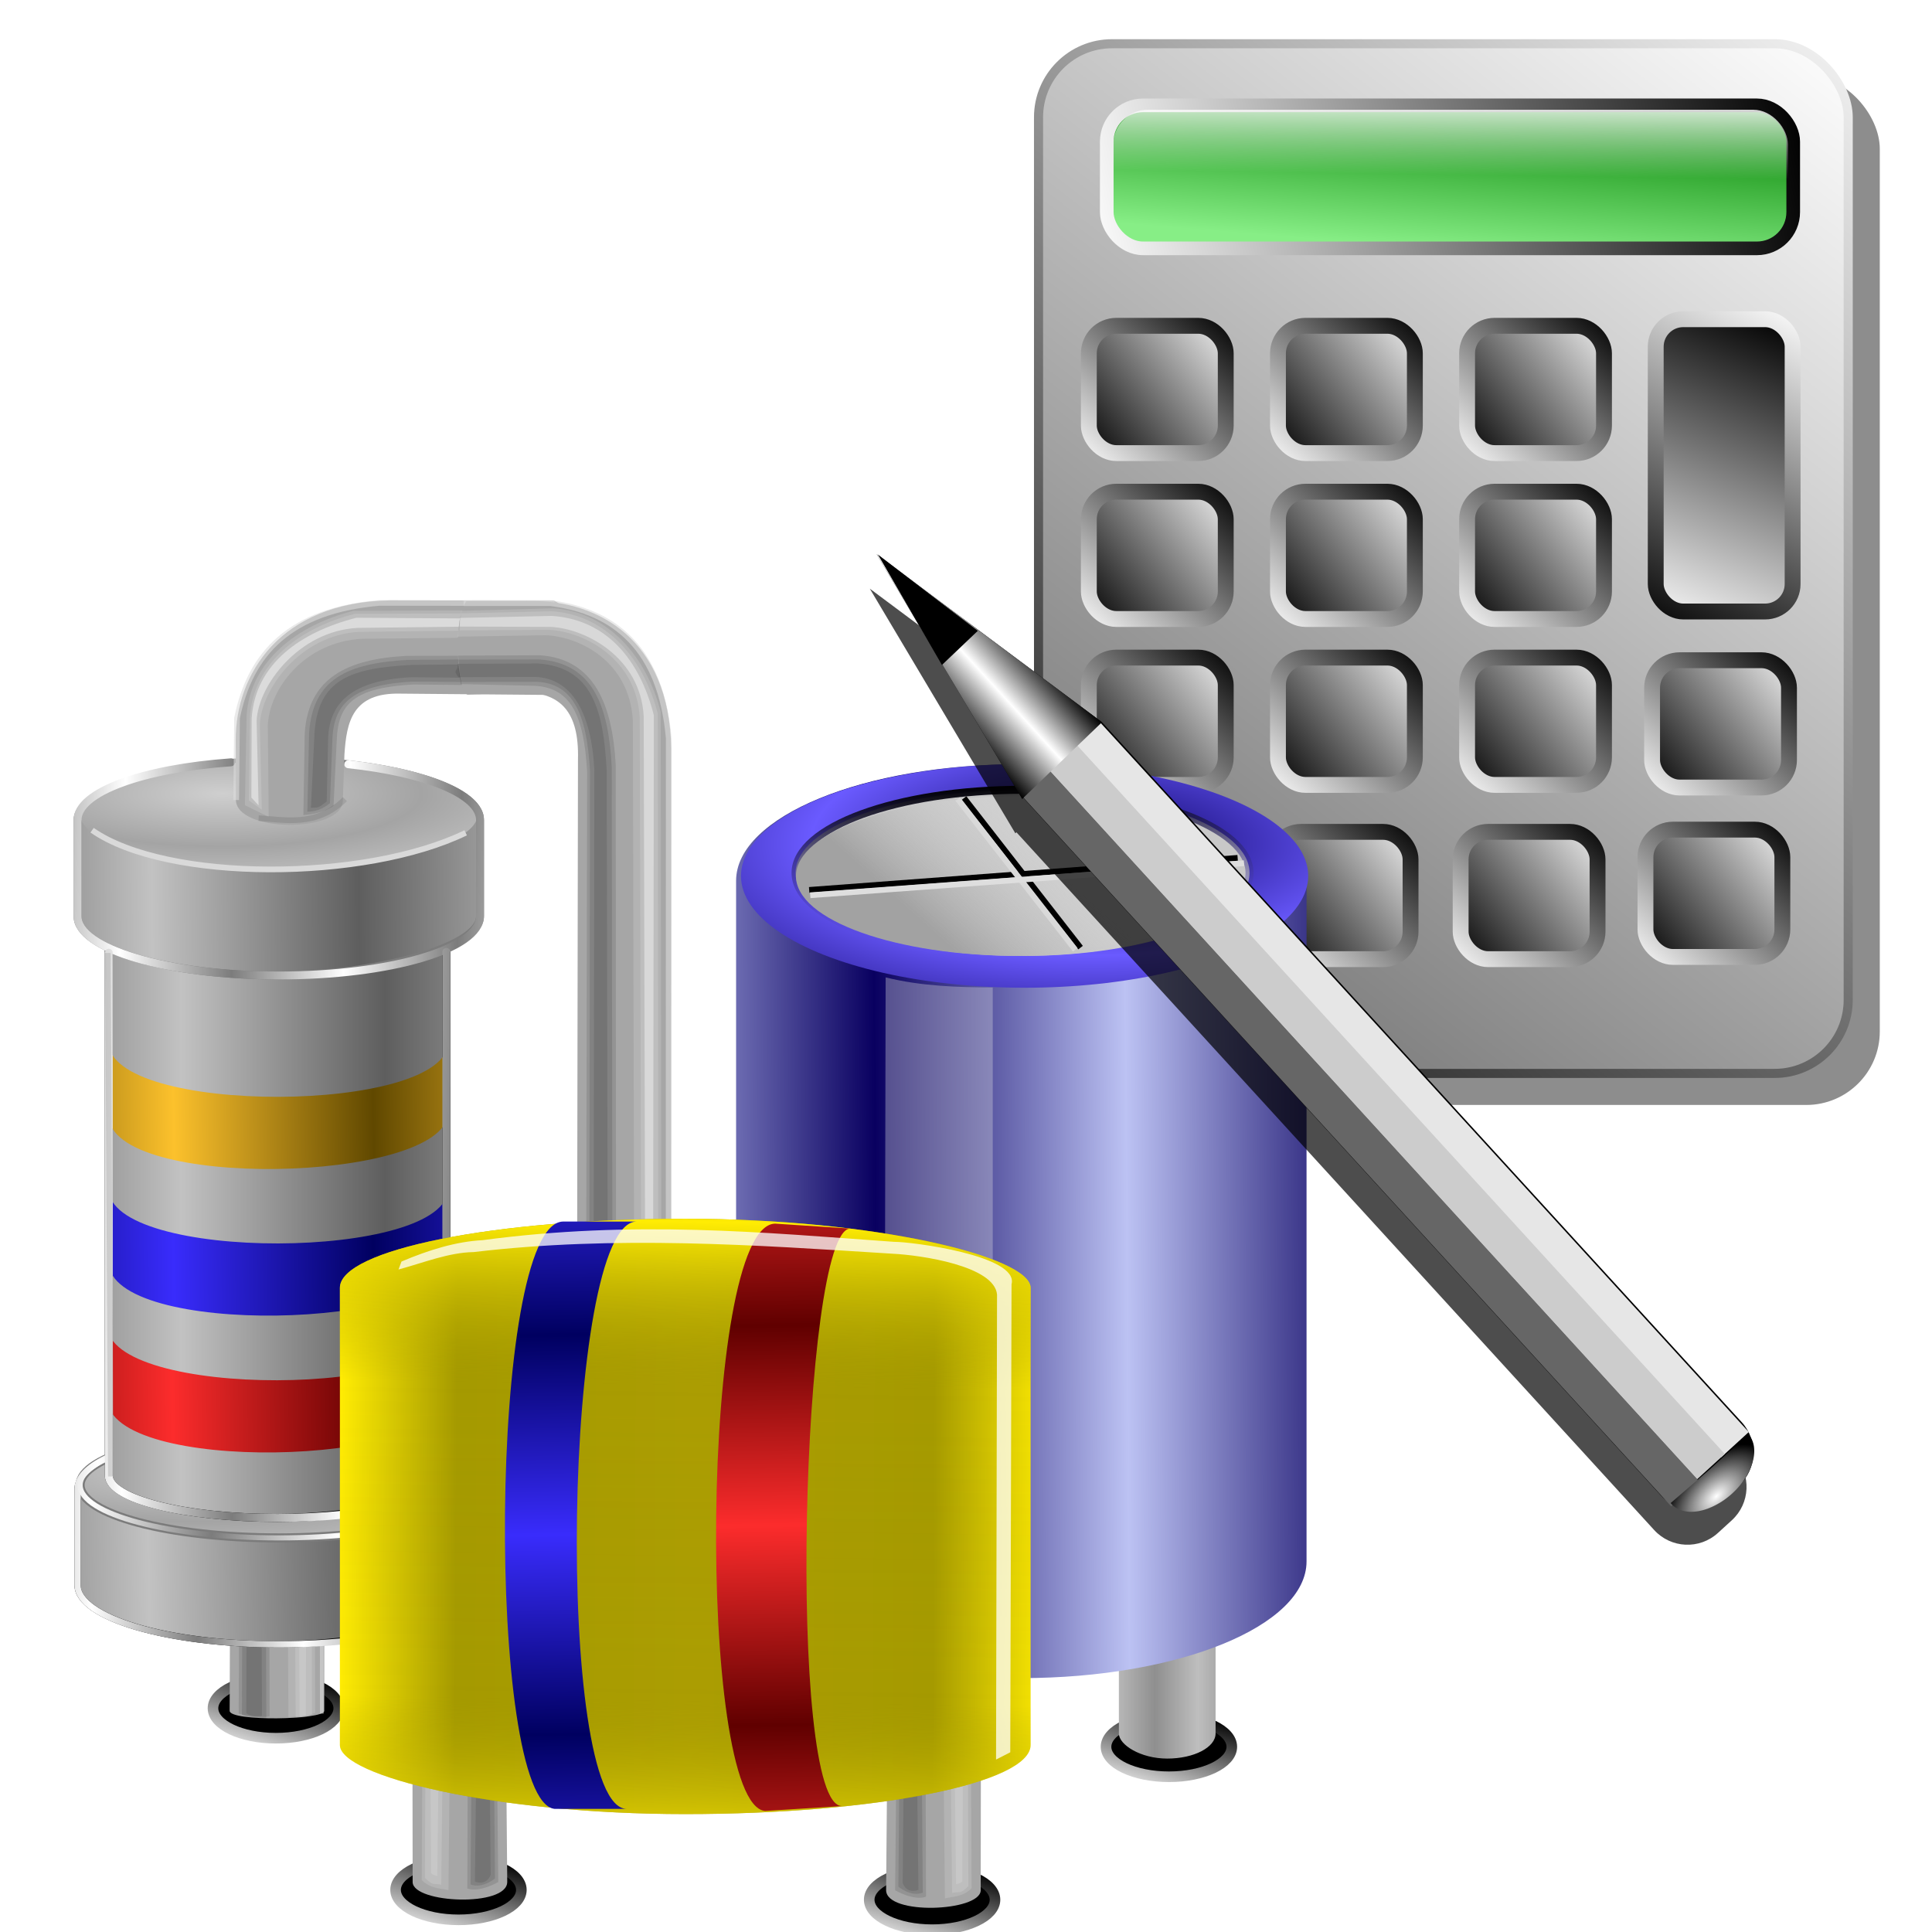 <?xml version="1.0" encoding="UTF-8" standalone="no"?>
<!-- Created with Inkscape (http://www.inkscape.org/) -->

<svg
   xmlns:dc="http://purl.org/dc/elements/1.1/"
   xmlns:cc="http://creativecommons.org/ns#"
   xmlns:rdf="http://www.w3.org/1999/02/22-rdf-syntax-ns#"
   xmlns:svg="http://www.w3.org/2000/svg"
   xmlns="http://www.w3.org/2000/svg"
   xmlns:xlink="http://www.w3.org/1999/xlink"
   xmlns:sodipodi="http://sodipodi.sourceforge.net/DTD/sodipodi-0.dtd"
   xmlns:inkscape="http://www.inkscape.org/namespaces/inkscape"
   width="255"
   height="255"
   viewBox="0 0 67.469 67.469"
   version="1.1"
   id="svg8"
   inkscape:version="0.92.5 (2060ec1f9f, 2020-04-08)"
   sodipodi:docname="pcb_calculator.svg">
  <defs
     id="defs2">
    <clipPath
       clipPathUnits="userSpaceOnUse"
       id="clipPath2059">
      <path
         d="m -10.1,231.685 c 3.559,2.506 4.832,-0.585 2.965,-3.064 -3.182,-4.225 -6.444,-9.84 -12.355,-15.913 -2.595,-2.669 -11.861,-7.808 -11.861,-7.808 0,0 -0.115,-2.188 -0.099,-3.064 0.011,-0.582 -0.566,-0.564 -0.89,-0.297 -0.782,0.645 -2.471,2.57 -2.471,2.57 l -1.68,-0.099 -1.087,-1.581 c -0.297,-0.411 -0.636,-0.346 -0.89,0 -0.545,1.85 -0.879,3.885 -3.459,3.954 l 4.448,3.954 c 7.766,1.553 15.579,5.585 20.262,14.332 0,0 4.526,5.194 7.116,7.018 z"
         id="path2061"
         sodipodi:nodetypes="csscsscccccccs"
         inkscape:connector-curvature="0"
         stroke-dasharray="none"
         stroke-opacity="1"
         fill="#ffffff"
         fill-rule="evenodd"
         stroke="none"
         stroke-linejoin="miter"
         fill-opacity="1"
         stroke-linecap="butt"
         stroke-width="0.048"
         stroke-miterlimit="4" />
    </clipPath>
    <linearGradient
       id="linearGradient3324"
       inkscape:collect="always">
      <stop
         stop-opacity="1"
         stop-color="white"
         id="stop3326" />
      <stop
         stop-opacity="1"
         stop-color="black"
         id="stop3328"
         offset="1" />
    </linearGradient>
    <linearGradient
       id="linearGradient3304"
       inkscape:collect="always">
      <stop
         stop-opacity="1"
         stop-color="black"
         id="stop3306" />
      <stop
         stop-opacity="1"
         stop-color="white"
         id="stop3308"
         offset="1" />
    </linearGradient>
    <linearGradient
       inkscape:collect="always"
       id="linearGradient3180">
      <stop
         stop-opacity="1"
         stop-color="white"
         id="stop3182" />
      <stop
         stop-opacity="0"
         stop-color="white"
         offset="1"
         id="stop3184" />
    </linearGradient>
    <linearGradient
       id="linearGradient3168"
       inkscape:collect="always">
      <stop
         stop-opacity="1"
         stop-color="#018000"
         id="stop3170" />
      <stop
         stop-opacity="1"
         stop-color="#87ee86"
         id="stop3172"
         offset="1" />
    </linearGradient>
    <linearGradient
       id="linearGradient2953"
       inkscape:collect="always">
      <stop
         stop-opacity="1"
         stop-color="#666"
         id="stop2955" />
      <stop
         stop-opacity="1"
         stop-color="white"
         id="stop2957"
         offset="1" />
    </linearGradient>
    <linearGradient
       y2="10.163"
       x2="217.29"
       y1="243.13"
       x1="37.26"
       gradientTransform="translate(6.291,-1.452)"
       gradientUnits="userSpaceOnUse"
       id="linearGradient3221"
       xlink:href="#linearGradient2953"
       inkscape:collect="always" />
    <linearGradient
       y2="-4.355"
       x2="222.16"
       y1="249.22"
       x1="14.97"
       gradientTransform="translate(7.259,-1.452)"
       gradientUnits="userSpaceOnUse"
       id="linearGradient3223"
       xlink:href="#linearGradient3304"
       inkscape:collect="always" />
    <linearGradient
       y2="55.894"
       x2="162.28"
       y1="287.15"
       x1="64.28"
       gradientTransform="matrix(0.291,0,0,0.291,163.566,55.434)"
       gradientUnits="userSpaceOnUse"
       id="linearGradient3225"
       xlink:href="#linearGradient3324"
       inkscape:collect="always" />
    <linearGradient
       y2="39.924"
       x2="159.37"
       y1="276.5"
       x1="28.802"
       gradientTransform="matrix(0.291,0,0,0.291,163.566,55.434)"
       gradientUnits="userSpaceOnUse"
       id="linearGradient3227"
       xlink:href="#linearGradient3304"
       inkscape:collect="always" />
    <linearGradient
       y2="55.894"
       x2="162.28"
       y1="150.66"
       x1="40.974"
       gradientTransform="matrix(0.291,0,0,0.291,-323.563,-148.143)"
       gradientUnits="userSpaceOnUse"
       id="linearGradient3229"
       xlink:href="#linearGradient3324"
       inkscape:collect="always" />
    <linearGradient
       y2="39.924"
       x2="159.37"
       y1="157.04"
       x1="52.1"
       gradientTransform="matrix(0.291,0,0,0.291,-323.563,-148.143)"
       gradientUnits="userSpaceOnUse"
       id="linearGradient3231"
       xlink:href="#linearGradient3304"
       inkscape:collect="always" />
    <linearGradient
       y2="55.894"
       x2="162.28"
       y1="150.66"
       x1="40.974"
       gradientTransform="matrix(0.291,0,0,0.291,-323.563,-184.631)"
       gradientUnits="userSpaceOnUse"
       id="linearGradient3233"
       xlink:href="#linearGradient3324"
       inkscape:collect="always" />
    <linearGradient
       y2="39.924"
       x2="159.37"
       y1="157.04"
       x1="52.1"
       gradientTransform="matrix(0.291,0,0,0.291,-323.563,-184.631)"
       gradientUnits="userSpaceOnUse"
       id="linearGradient3235"
       xlink:href="#linearGradient3304"
       inkscape:collect="always" />
    <linearGradient
       y2="55.894"
       x2="162.28"
       y1="150.66"
       x1="40.974"
       gradientTransform="matrix(0.291,0,0,0.291,-323.563,-111.654)"
       gradientUnits="userSpaceOnUse"
       id="linearGradient3237"
       xlink:href="#linearGradient3324"
       inkscape:collect="always" />
    <linearGradient
       y2="39.924"
       x2="159.37"
       y1="157.04"
       x1="52.1"
       gradientTransform="matrix(0.291,0,0,0.291,-323.563,-111.654)"
       gradientUnits="userSpaceOnUse"
       id="linearGradient3239"
       xlink:href="#linearGradient3304"
       inkscape:collect="always" />
    <linearGradient
       y2="55.894"
       x2="162.28"
       y1="150.66"
       x1="40.974"
       gradientTransform="matrix(0.291,0,0,0.291,-323.079,-221.506)"
       gradientUnits="userSpaceOnUse"
       id="linearGradient3241"
       xlink:href="#linearGradient3324"
       inkscape:collect="always" />
    <linearGradient
       y2="39.924"
       x2="159.37"
       y1="157.04"
       x1="52.1"
       gradientTransform="matrix(0.291,0,0,0.291,-323.079,-221.506)"
       gradientUnits="userSpaceOnUse"
       id="linearGradient3243"
       xlink:href="#linearGradient3304"
       inkscape:collect="always" />
    <linearGradient
       y2="55.894"
       x2="162.28"
       y1="150.66"
       x1="40.974"
       gradientTransform="matrix(0.291,0,0,0.291,-364.214,-222.958)"
       gradientUnits="userSpaceOnUse"
       id="linearGradient3245"
       xlink:href="#linearGradient3324"
       inkscape:collect="always" />
    <linearGradient
       y2="39.924"
       x2="159.37"
       y1="157.04"
       x1="52.1"
       gradientTransform="matrix(0.291,0,0,0.291,-364.214,-222.958)"
       gradientUnits="userSpaceOnUse"
       id="linearGradient3247"
       xlink:href="#linearGradient3304"
       inkscape:collect="always" />
    <linearGradient
       y2="55.894"
       x2="162.28"
       y1="150.66"
       x1="40.974"
       gradientTransform="matrix(0.291,0,0,0.291,-405.348,-222.958)"
       gradientUnits="userSpaceOnUse"
       id="linearGradient3249"
       xlink:href="#linearGradient3324"
       inkscape:collect="always" />
    <linearGradient
       y2="39.924"
       x2="159.37"
       y1="157.04"
       x1="52.1"
       gradientTransform="matrix(0.291,0,0,0.291,-405.348,-222.958)"
       gradientUnits="userSpaceOnUse"
       id="linearGradient3251"
       xlink:href="#linearGradient3304"
       inkscape:collect="always" />
    <linearGradient
       y2="55.894"
       x2="162.28"
       y1="150.66"
       x1="40.974"
       gradientTransform="matrix(0.291,0,0,0.291,-447.45,-185.211)"
       gradientUnits="userSpaceOnUse"
       id="linearGradient3253"
       xlink:href="#linearGradient3324"
       inkscape:collect="always" />
    <linearGradient
       y2="39.924"
       x2="159.37"
       y1="157.04"
       x1="52.1"
       gradientTransform="matrix(0.291,0,0,0.291,-447.45,-185.211)"
       gradientUnits="userSpaceOnUse"
       id="linearGradient3255"
       xlink:href="#linearGradient3304"
       inkscape:collect="always" />
    <linearGradient
       y2="55.894"
       x2="162.28"
       y1="150.66"
       x1="40.974"
       gradientTransform="matrix(0.291,0,0,0.291,-445.998,-222.474)"
       gradientUnits="userSpaceOnUse"
       id="linearGradient3257"
       xlink:href="#linearGradient3324"
       inkscape:collect="always" />
    <linearGradient
       y2="39.924"
       x2="159.37"
       y1="157.04"
       x1="52.1"
       gradientTransform="matrix(0.291,0,0,0.291,-445.998,-222.474)"
       gradientUnits="userSpaceOnUse"
       id="linearGradient3259"
       xlink:href="#linearGradient3304"
       inkscape:collect="always" />
    <linearGradient
       y2="54.25"
       x2="355.74"
       y1="19.793"
       x1="358.55"
       gradientUnits="userSpaceOnUse"
       id="linearGradient3285"
       xlink:href="#linearGradient3168"
       inkscape:collect="always" />
    <linearGradient
       y2="15.922"
       x2="201.85"
       y1="50.38"
       x1="44.957"
       gradientTransform="translate(217.285,3.871)"
       gradientUnits="userSpaceOnUse"
       id="linearGradient3287"
       xlink:href="#linearGradient3324"
       inkscape:collect="always" />
    <linearGradient
       y2="37.02"
       x2="355.74"
       y1="17.764"
       x1="356.01"
       gradientTransform="matrix(0.954,0,0,0.954,18.114,1.467)"
       gradientUnits="userSpaceOnUse"
       id="linearGradient3289"
       xlink:href="#linearGradient3180"
       inkscape:collect="always" />
    <linearGradient
       y2="27.14"
       x2="11.565"
       y1="27.14"
       x1="2.237"
       spreadMethod="reflect"
       gradientTransform="translate(-32.018,-3.37)"
       gradientUnits="userSpaceOnUse"
       id="linearGradient3341"
       xlink:href="#linearGradient3304"
       inkscape:collect="always" />
    <radialGradient
       r="8.755"
       fy="215.87"
       fx="-22.653"
       cy="215.87"
       cx="-22.653"
       gradientTransform="matrix(1.254,-0.007,0.004,0.713,4.848,59.062)"
       gradientUnits="userSpaceOnUse"
       id="radialGradient3343"
       xlink:href="#linearGradient3324"
       inkscape:collect="always" />
    <linearGradient
       id="linearGradient3788">
      <stop
         stop-opacity="1"
         stop-color="#949a98"
         id="stop3790" />
      <stop
         stop-opacity="1"
         stop-color="#e4e4e4"
         id="stop3792"
         offset="0.581" />
      <stop
         stop-opacity="1"
         stop-color="#94969a"
         offset="1"
         id="stop3794" />
    </linearGradient>
    <linearGradient
       id="linearGradient3770">
      <stop
         stop-opacity="1"
         stop-color="#7b7b7b"
         id="stop3772" />
      <stop
         stop-opacity="1"
         stop-color="#bebebe"
         id="stop3774"
         offset="1" />
    </linearGradient>
    <linearGradient
       id="linearGradient3757">
      <stop
         stop-opacity="1"
         stop-color="#949a98"
         id="stop3759" />
      <stop
         stop-opacity="1"
         stop-color="#e4e4e4"
         offset="0.741"
         id="stop3765" />
      <stop
         stop-opacity="1"
         stop-color="#94969a"
         id="stop3761"
         offset="1" />
    </linearGradient>
    <linearGradient
       id="linearGradient2932">
      <stop
         id="stop2934"
         stop-color="#ffffff"
         stop-opacity="0.588" />
      <stop
         id="stop2936"
         offset="1"
         stop-color="#ededed"
         stop-opacity="1" />
    </linearGradient>
    <linearGradient
       id="linearGradient2762">
      <stop
         id="stop2764"
         stop-color="#0f3f21"
         stop-opacity="1" />
      <stop
         id="stop2766"
         offset="1"
         stop-color="#768675"
         stop-opacity="1" />
    </linearGradient>
    <filter
       height="1.046"
       y="-0.023"
       width="1.05"
       x="-0.025"
       id="filter1242"
       style="color-interpolation-filters:sRGB"
       inkscape:collect="always">
      <feGaussianBlur
         id="feGaussianBlur1244"
         stdDeviation="1.546"
         inkscape:collect="always" />
    </filter>
    <filter
       height="1.021"
       y="-0.011"
       width="1.027"
       x="-0.014"
       id="filter1250"
       style="color-interpolation-filters:sRGB"
       inkscape:collect="always">
      <feGaussianBlur
         id="feGaussianBlur1252"
         stdDeviation="0.776"
         inkscape:collect="always" />
    </filter>
    <linearGradient
       inkscape:collect="always"
       xlink:href="#linearGradient3324"
       id="linearGradient2387"
       gradientUnits="userSpaceOnUse"
       gradientTransform="matrix(0.291,0,0,0.291,-323.563,-148.143)"
       x1="40.974"
       y1="150.66"
       x2="162.28"
       y2="55.894" />
    <linearGradient
       inkscape:collect="always"
       xlink:href="#linearGradient3304"
       id="linearGradient2389"
       gradientUnits="userSpaceOnUse"
       gradientTransform="matrix(0.291,0,0,0.291,-323.563,-148.143)"
       x1="52.1"
       y1="157.04"
       x2="159.37"
       y2="39.924" />
    <linearGradient
       inkscape:collect="always"
       xlink:href="#linearGradient3324"
       id="linearGradient2391"
       gradientUnits="userSpaceOnUse"
       gradientTransform="matrix(0.291,0,0,0.291,-323.563,-184.631)"
       x1="40.974"
       y1="150.66"
       x2="162.28"
       y2="55.894" />
    <linearGradient
       inkscape:collect="always"
       xlink:href="#linearGradient3304"
       id="linearGradient2393"
       gradientUnits="userSpaceOnUse"
       gradientTransform="matrix(0.291,0,0,0.291,-323.563,-184.631)"
       x1="52.1"
       y1="157.04"
       x2="159.37"
       y2="39.924" />
    <linearGradient
       inkscape:collect="always"
       xlink:href="#linearGradient3324"
       id="linearGradient2395"
       gradientUnits="userSpaceOnUse"
       gradientTransform="matrix(0.291,0,0,0.291,-323.563,-111.654)"
       x1="40.974"
       y1="150.66"
       x2="162.28"
       y2="55.894" />
    <linearGradient
       inkscape:collect="always"
       xlink:href="#linearGradient3304"
       id="linearGradient2397"
       gradientUnits="userSpaceOnUse"
       gradientTransform="matrix(0.291,0,0,0.291,-323.563,-111.654)"
       x1="52.1"
       y1="157.04"
       x2="159.37"
       y2="39.924" />
    <linearGradient
       inkscape:collect="always"
       xlink:href="#linearGradient3324"
       id="linearGradient2399"
       gradientUnits="userSpaceOnUse"
       gradientTransform="matrix(0.291,0,0,0.291,-323.563,-148.143)"
       x1="40.974"
       y1="150.66"
       x2="162.28"
       y2="55.894" />
    <linearGradient
       inkscape:collect="always"
       xlink:href="#linearGradient3304"
       id="linearGradient2401"
       gradientUnits="userSpaceOnUse"
       gradientTransform="matrix(0.291,0,0,0.291,-323.563,-148.143)"
       x1="52.1"
       y1="157.04"
       x2="159.37"
       y2="39.924" />
    <linearGradient
       inkscape:collect="always"
       xlink:href="#linearGradient3324"
       id="linearGradient2403"
       gradientUnits="userSpaceOnUse"
       gradientTransform="matrix(0.291,0,0,0.291,-323.563,-184.631)"
       x1="40.974"
       y1="150.66"
       x2="162.28"
       y2="55.894" />
    <linearGradient
       inkscape:collect="always"
       xlink:href="#linearGradient3304"
       id="linearGradient2405"
       gradientUnits="userSpaceOnUse"
       gradientTransform="matrix(0.291,0,0,0.291,-323.563,-184.631)"
       x1="52.1"
       y1="157.04"
       x2="159.37"
       y2="39.924" />
    <linearGradient
       inkscape:collect="always"
       xlink:href="#linearGradient3324"
       id="linearGradient2407"
       gradientUnits="userSpaceOnUse"
       gradientTransform="matrix(0.291,0,0,0.291,-323.563,-111.654)"
       x1="40.974"
       y1="150.66"
       x2="162.28"
       y2="55.894" />
    <linearGradient
       inkscape:collect="always"
       xlink:href="#linearGradient3304"
       id="linearGradient2409"
       gradientUnits="userSpaceOnUse"
       gradientTransform="matrix(0.291,0,0,0.291,-323.563,-111.654)"
       x1="52.1"
       y1="157.04"
       x2="159.37"
       y2="39.924" />
    <linearGradient
       inkscape:collect="always"
       id="linearGradient1018">
      <stop
         style="stop-color:#ffec03;stop-opacity:1"
         offset="0"
         id="stop1026" />
      <stop
         id="stop1028"
         offset="0.509"
         style="stop-color:#a59a00;stop-opacity:0" />
      <stop
         style="stop-color:#ab9d02;stop-opacity:0.045"
         offset="1"
         id="stop1030" />
    </linearGradient>
    <linearGradient
       id="linearGradient1018-3"
       inkscape:collect="always">
      <stop
         id="stop1014"
         offset="0"
         style="stop-color:#ffec03;stop-opacity:1" />
      <stop
         style="stop-color:#a59a00;stop-opacity:1"
         offset="0.326"
         id="stop1022" />
      <stop
         id="stop1016"
         offset="1"
         style="stop-color:#ab9d02;stop-opacity:1" />
    </linearGradient>
    <linearGradient
       id="linearGradient4252"
       inkscape:collect="always">
      <stop
         id="stop4254"
         offset="0"
         style="stop-color:#000000;stop-opacity:1;" />
      <stop
         id="stop4256"
         offset="1"
         style="stop-color:#e3e3e3;stop-opacity:1" />
    </linearGradient>
    <linearGradient
       id="linearGradient4203"
       inkscape:collect="always">
      <stop
         id="stop4205"
         offset="0"
         style="stop-color:#7c7c7c;stop-opacity:1" />
      <stop
         id="stop4207"
         offset="1"
         style="stop-color:#ffffff;stop-opacity:1" />
    </linearGradient>
    <linearGradient
       inkscape:collect="always"
       id="linearGradient4342">
      <stop
         style="stop-color:#604800;stop-opacity:1"
         offset="0"
         id="stop4344" />
      <stop
         style="stop-color:#fcc12c;stop-opacity:1"
         offset="1"
         id="stop4346" />
    </linearGradient>
    <linearGradient
       id="linearGradient4326"
       inkscape:collect="always">
      <stop
         id="stop4328"
         offset="0"
         style="stop-color:#000060;stop-opacity:1" />
      <stop
         id="stop4330"
         offset="1"
         style="stop-color:#392cfc;stop-opacity:1" />
    </linearGradient>
    <linearGradient
       inkscape:collect="always"
       id="linearGradient4306">
      <stop
         style="stop-color:#600000;stop-opacity:1"
         offset="0"
         id="stop4320" />
      <stop
         style="stop-color:#fc2c2c;stop-opacity:1"
         offset="1"
         id="stop4322" />
    </linearGradient>
    <linearGradient
       id="linearGradient4190"
       inkscape:collect="always">
      <stop
         id="stop4192"
         offset="0"
         style="stop-color:#cfcfcf;stop-opacity:1;" />
      <stop
         id="stop4194"
         offset="1"
         style="stop-color:#a4a4a4;stop-opacity:1" />
    </linearGradient>
    <linearGradient
       id="linearGradient4166"
       inkscape:collect="always">
      <stop
         id="stop4168"
         offset="0"
         style="stop-color:#5e5e5e;stop-opacity:1" />
      <stop
         id="stop4170"
         offset="1"
         style="stop-color:#c2c2c2;stop-opacity:1" />
    </linearGradient>
    <linearGradient
       gradientTransform="matrix(0.265,0,0,0.265,-45.226,279.72)"
       spreadMethod="reflect"
       gradientUnits="userSpaceOnUse"
       y2="-5.426"
       x2="83.64"
       y1="29.812"
       x1="84.221"
       id="linearGradient4312"
       xlink:href="#linearGradient4306"
       inkscape:collect="always" />
    <linearGradient
       gradientTransform="matrix(0.265,0,0,0.265,-55.293,280.162)"
       y2="-5.426"
       x2="83.64"
       y1="29.812"
       x1="84.221"
       spreadMethod="reflect"
       gradientUnits="userSpaceOnUse"
       id="linearGradient4316"
       xlink:href="#linearGradient4326"
       inkscape:collect="always" />
    <linearGradient
       y2="98.976"
       x2="67.018"
       y1="87.894"
       x1="70.449"
       gradientTransform="matrix(1.335,0,0,1.335,126.79,-31.704)"
       gradientUnits="userSpaceOnUse"
       id="linearGradient4253"
       xlink:href="#linearGradient4252"
       inkscape:collect="always" />
    <linearGradient
       y2="-9.618"
       x2="70.718"
       y1="29.136"
       x1="71.567"
       spreadMethod="reflect"
       gradientTransform="translate(-16.726)"
       gradientUnits="userSpaceOnUse"
       id="linearGradient4466"
       xlink:href="#linearGradient4166"
       inkscape:collect="always" />
    <radialGradient
       r="9.321"
       fy="9.549"
       fx="90.332"
       cy="9.549"
       cx="90.332"
       spreadMethod="reflect"
       gradientTransform="matrix(1,0,0,3.762,-16.726,-36.753)"
       gradientUnits="userSpaceOnUse"
       id="radialGradient4468"
       xlink:href="#linearGradient4190"
       inkscape:collect="always" />
    <linearGradient
       y2="-3.894"
       x2="111.169"
       y1="32.031"
       x1="111.169"
       spreadMethod="reflect"
       gradientUnits="userSpaceOnUse"
       id="linearGradient4470"
       xlink:href="#linearGradient4166"
       inkscape:collect="always" />
    <linearGradient
       y2="-9.052"
       x2="173.118"
       y1="27.439"
       x1="173.401"
       spreadMethod="reflect"
       gradientUnits="userSpaceOnUse"
       id="linearGradient4472"
       xlink:href="#linearGradient4166"
       inkscape:collect="always" />
    <radialGradient
       r="9.321"
       fy="10.677"
       fx="192.751"
       cy="10.677"
       cx="192.751"
       spreadMethod="reflect"
       gradientTransform="matrix(1,0,0,3.762,0,-36.753)"
       gradientUnits="userSpaceOnUse"
       id="radialGradient4474"
       xlink:href="#linearGradient4190"
       inkscape:collect="always" />
    <linearGradient
       y2="-5.426"
       x2="83.64"
       y1="29.812"
       x1="84.221"
       spreadMethod="reflect"
       gradientUnits="userSpaceOnUse"
       id="linearGradient4476"
       xlink:href="#linearGradient4306"
       inkscape:collect="always" />
    <linearGradient
       y2="-5.426"
       x2="83.64"
       y1="29.812"
       x1="84.221"
       spreadMethod="reflect"
       gradientTransform="translate(24.138,0.216)"
       gradientUnits="userSpaceOnUse"
       id="linearGradient4478"
       xlink:href="#linearGradient4326"
       inkscape:collect="always" />
    <linearGradient
       y2="-5.426"
       x2="83.64"
       y1="29.812"
       x1="84.221"
       spreadMethod="reflect"
       gradientTransform="translate(50,0.216)"
       gradientUnits="userSpaceOnUse"
       id="linearGradient4480"
       xlink:href="#linearGradient4342"
       inkscape:collect="always" />
    <linearGradient
       y2="-19.734"
       x2="50.709"
       y1="-1.012"
       x1="50.346"
       spreadMethod="reflect"
       gradientUnits="userSpaceOnUse"
       id="linearGradient4482"
       xlink:href="#linearGradient4203"
       inkscape:collect="always" />
    <linearGradient
       y2="-14.711"
       x2="166.106"
       y1="5.076"
       x1="165.451"
       spreadMethod="reflect"
       gradientUnits="userSpaceOnUse"
       id="linearGradient4484"
       xlink:href="#linearGradient4203"
       inkscape:collect="always" />
    <linearGradient
       y2="-20.025"
       x2="66.463"
       y1="1.589"
       x1="62.787"
       spreadMethod="reflect"
       gradientUnits="userSpaceOnUse"
       id="linearGradient4486"
       xlink:href="#linearGradient4203"
       inkscape:collect="always" />
    <linearGradient
       y2="-14.167"
       x2="77.118"
       y1="5.316"
       x1="76.61"
       spreadMethod="reflect"
       gradientUnits="userSpaceOnUse"
       id="linearGradient4488"
       xlink:href="#linearGradient4203"
       inkscape:collect="always" />
    <linearGradient
       y2="98.976"
       x2="67.018"
       y1="87.894"
       x1="70.449"
       gradientTransform="matrix(1.335,0,0,1.335,19.725,-37.923)"
       gradientUnits="userSpaceOnUse"
       id="linearGradient4591"
       xlink:href="#linearGradient4252"
       inkscape:collect="always" />
    <linearGradient
       y2="98.976"
       x2="67.018"
       y1="87.894"
       x1="70.449"
       gradientTransform="matrix(1.335,0,0,1.335,80.543,-37.64)"
       gradientUnits="userSpaceOnUse"
       id="linearGradient4595"
       xlink:href="#linearGradient4252"
       inkscape:collect="always" />
    <linearGradient
       gradientTransform="matrix(0.265,0,0,0.265,-65.977,267.59)"
       spreadMethod="reflect"
       gradientUnits="userSpaceOnUse"
       y2="39.083"
       x2="151.101"
       y1="38.792"
       x1="88.627"
       id="linearGradient1020"
       xlink:href="#linearGradient1018-3"
       inkscape:collect="always" />
    <linearGradient
       gradientTransform="matrix(0.265,0,0,0.265,-65.977,267.59)"
       spreadMethod="reflect"
       y2="43.442"
       x2="150.81"
       y1="-13.221"
       x1="151.682"
       gradientUnits="userSpaceOnUse"
       id="linearGradient1033"
       xlink:href="#linearGradient1018"
       inkscape:collect="always" />
    <linearGradient
       inkscape:collect="always"
       id="linearGradient4309">
      <stop
         id="stop4311"
         stop-color="#8f8f8f"
         stop-opacity="1" />
      <stop
         offset="1"
         id="stop4313"
         stop-color="#bebebe"
         stop-opacity="1" />
    </linearGradient>
    <linearGradient
       inkscape:collect="always"
       id="linearGradient4239">
      <stop
         id="stop4241"
         stop-color="#a2a2a2"
         stop-opacity="1" />
      <stop
         offset="1"
         id="stop4243"
         stop-color="#ffffff"
         stop-opacity="0" />
    </linearGradient>
    <linearGradient
       inkscape:collect="always"
       id="linearGradient4221">
      <stop
         id="stop4223"
         stop-color="#6a5aff"
         stop-opacity="0" />
      <stop
         offset="1"
         id="stop4225"
         stop-color="#000000"
         stop-opacity="1" />
    </linearGradient>
    <linearGradient
       inkscape:collect="always"
       id="linearGradient4360">
      <stop
         id="stop4362"
         stop-color="#090060"
         stop-opacity="1" />
      <stop
         offset="1"
         id="stop4364"
         stop-color="#6a5aff"
         stop-opacity="1" />
    </linearGradient>
    <linearGradient
       inkscape:collect="always"
       id="linearGradient4350">
      <stop
         id="stop4352"
         stop-color="#090060"
         stop-opacity="1" />
      <stop
         offset="1"
         id="stop4354"
         stop-color="#bcc2f3"
         stop-opacity="1" />
    </linearGradient>
    <linearGradient
       inkscape:collect="always"
       xlink:href="#linearGradient4350"
       id="linearGradient4356"
       x1="112.55"
       y1="-13.75"
       x2="156.49"
       y2="-14.03"
       gradientUnits="userSpaceOnUse"
       spreadMethod="reflect"
       gradientTransform="translate(-1.134,-4.252)" />
    <radialGradient
       inkscape:collect="always"
       xlink:href="#linearGradient4360"
       id="radialGradient4366"
       cx="155.64"
       cy="-92.2"
       fx="155.64"
       fy="-92.2"
       r="49.612"
       gradientTransform="matrix(1,0,0,0.394,-5.953,-46.003)"
       gradientUnits="userSpaceOnUse"
       spreadMethod="reflect" />
    <linearGradient
       inkscape:collect="always"
       xlink:href="#linearGradient4221"
       id="linearGradient4227"
       x1="138.31"
       y1="-63.08"
       x2="136.76"
       y2="-92.88"
       gradientUnits="userSpaceOnUse"
       gradientTransform="translate(0.935)" />
    <linearGradient
       inkscape:collect="always"
       xlink:href="#linearGradient4239"
       id="linearGradient4245"
       x1="127.6"
       y1="-63.766"
       x2="151.54"
       y2="-89.93"
       gradientUnits="userSpaceOnUse"
       gradientTransform="matrix(1.066,0,0,1.042,-9.654,3.789)" />
    <linearGradient
       inkscape:collect="always"
       xlink:href="#linearGradient4309"
       id="linearGradient4315"
       x1="101.21"
       y1="52.731"
       x2="104.61"
       y2="52.731"
       gradientUnits="userSpaceOnUse"
       spreadMethod="reflect"
       gradientTransform="matrix(1.784,0,0,1.784,-256.739,-76.274)" />
    <linearGradient
       inkscape:collect="always"
       xlink:href="#linearGradient4309"
       id="linearGradient4319"
       gradientUnits="userSpaceOnUse"
       gradientTransform="matrix(1.753,0,0,1.753,-211.01,-73.058)"
       spreadMethod="reflect"
       x1="101.21"
       y1="52.731"
       x2="104.61"
       y2="52.731" />
    <filter
       height="1.026"
       y="-0.013"
       width="1.022"
       x="-0.011"
       id="filter986"
       style="color-interpolation-filters:sRGB"
       inkscape:collect="always">
      <feGaussianBlur
         id="feGaussianBlur988"
         stdDeviation="0.504"
         inkscape:collect="always" />
    </filter>
    <linearGradient
       inkscape:collect="always"
       xlink:href="#linearGradient4252"
       id="linearGradient2288"
       gradientUnits="userSpaceOnUse"
       gradientTransform="matrix(1.335,0,0,1.335,126.79,-31.704)"
       x1="70.449"
       y1="87.894"
       x2="67.018"
       y2="98.976" />
    <linearGradient
       inkscape:collect="always"
       xlink:href="#linearGradient4252"
       id="linearGradient2290"
       gradientUnits="userSpaceOnUse"
       gradientTransform="matrix(1.335,0,0,1.335,126.79,-31.704)"
       x1="70.449"
       y1="87.894"
       x2="67.018"
       y2="98.976" />
  </defs>
  <sodipodi:namedview
     id="base"
     pagecolor="#ff0000"
     bordercolor="#666666"
     borderopacity="1.0"
     inkscape:pageopacity="0"
     inkscape:pageshadow="2"
     inkscape:zoom="3.454902"
     inkscape:cx="127.5"
     inkscape:cy="127.5"
     inkscape:document-units="px"
     inkscape:current-layer="layer1"
     showgrid="false"
     inkscape:snap-to-guides="false"
     inkscape:snap-grids="false"
     inkscape:snap-others="false"
     inkscape:object-nodes="false"
     inkscape:snap-nodes="false"
     inkscape:snap-global="false"
     inkscape:window-width="1920"
     inkscape:window-height="1056"
     inkscape:window-x="0"
     inkscape:window-y="0"
     inkscape:window-maximized="1"
     units="px" />
  <g
     inkscape:label="Layer 1"
     inkscape:groupmode="layer"
     id="layer1"
     transform="translate(0,-229.531)">
    <g
       id="g1176"
       transform="matrix(0.207,0,0,0.207,32.429,227.981)">
      <rect
         id="rect2958"
         width="136.6"
         height="173.71"
         x="23.867"
         y="20.19"
         ry="12.4"
         stroke-miterlimit="4"
         rx="12.4"
         style="fill:#000000;fill-opacity:0.449;stroke:none;stroke-width:1.534;stroke-linecap:round;stroke-linejoin:round;stroke-miterlimit:4;stroke-dasharray:none;stroke-dashoffset:0;stroke-opacity:1;filter:url(#filter1250)" />
      <g
         transform="matrix(0.767,0,0,0.767,-14.12,7.814)"
         id="g3196">
        <rect
           style="fill:url(#linearGradient3221);fill-opacity:1;stroke:url(#linearGradient3223);stroke-width:2;stroke-linecap:round;stroke-linejoin:round;stroke-miterlimit:4;stroke-dasharray:none;stroke-dashoffset:0;stroke-opacity:1"
           id="rect2951"
           width="178.09"
           height="226.48"
           x="42.586"
           y="9.195"
           ry="16.17"
           stroke-miterlimit="4"
           rx="16.17" />
        <rect
           style="fill:url(#linearGradient3225);fill-opacity:1;stroke:url(#linearGradient3227);stroke-width:3.489;stroke-linecap:round;stroke-linejoin:round;stroke-miterlimit:4;stroke-dasharray:none;stroke-dashoffset:0;stroke-opacity:1"
           id="rect3039"
           width="30.11"
           height="64.29"
           x="178.34"
           y="69.786"
           ry="6.05"
           stroke-miterlimit="4"
           rx="6.05" />
        <g
           id="g3088"
           transform="translate(-225.028,1.936)">
          <g
             id="g3030">
            <rect
               style="fill:url(#linearGradient2387);fill-opacity:1;stroke:url(#linearGradient2389);stroke-width:3.489;stroke-linecap:round;stroke-linejoin:round;stroke-miterlimit:4;stroke-dasharray:none;stroke-dashoffset:0;stroke-opacity:1"
               id="rect2877"
               width="30.11"
               height="28"
               x="-308.79"
               y="-133.79"
               ry="6.05"
               transform="scale(-1)"
               stroke-miterlimit="4"
               rx="6.05" />
            <rect
               style="fill:url(#linearGradient2391);fill-opacity:1;stroke:url(#linearGradient2393);stroke-width:3.489;stroke-linecap:round;stroke-linejoin:round;stroke-miterlimit:4;stroke-dasharray:none;stroke-dashoffset:0;stroke-opacity:1"
               ry="6.05"
               y="-170.28"
               x="-308.79"
               height="28"
               width="30.11"
               id="rect2883"
               transform="scale(-1)"
               stroke-miterlimit="4"
               rx="6.05" />
            <rect
               style="fill:url(#linearGradient2395);fill-opacity:1;stroke:url(#linearGradient2397);stroke-width:3.489;stroke-linecap:round;stroke-linejoin:round;stroke-miterlimit:4;stroke-dasharray:none;stroke-dashoffset:0;stroke-opacity:1"
               transform="scale(-1)"
               ry="6.05"
               y="-97.3"
               x="-308.79"
               height="28"
               width="30.11"
               id="rect3023"
               stroke-miterlimit="4"
               rx="6.05" />
            <rect
               style="fill:url(#linearGradient3241);fill-opacity:1;stroke:url(#linearGradient3243);stroke-width:3.489;stroke-linecap:round;stroke-linejoin:round;stroke-miterlimit:4;stroke-dasharray:none;stroke-dashoffset:0;stroke-opacity:1"
               id="rect3138"
               width="30.11"
               height="28"
               x="-308.31"
               y="-207.15"
               ry="6.05"
               transform="scale(-1)"
               stroke-miterlimit="4"
               rx="6.05" />
            <rect
               style="fill:url(#linearGradient3245);fill-opacity:1;stroke:url(#linearGradient3247);stroke-width:3.489;stroke-linecap:round;stroke-linejoin:round;stroke-miterlimit:4;stroke-dasharray:none;stroke-dashoffset:0;stroke-opacity:1"
               transform="scale(-1)"
               ry="6.05"
               y="-208.61"
               x="-349.44"
               height="28"
               width="30.11"
               id="rect3144"
               stroke-miterlimit="4"
               rx="6.05" />
            <rect
               style="fill:url(#linearGradient3249);fill-opacity:1;stroke:url(#linearGradient3251);stroke-width:3.489;stroke-linecap:round;stroke-linejoin:round;stroke-miterlimit:4;stroke-dasharray:none;stroke-dashoffset:0;stroke-opacity:1"
               id="rect3150"
               width="30.11"
               height="28"
               x="-390.57"
               y="-208.61"
               ry="6.05"
               transform="scale(-1)"
               stroke-miterlimit="4"
               rx="6.05" />
            <rect
               style="fill:url(#linearGradient3253);fill-opacity:1;stroke:url(#linearGradient3255);stroke-width:3.489;stroke-linecap:round;stroke-linejoin:round;stroke-miterlimit:4;stroke-dasharray:none;stroke-dashoffset:0;stroke-opacity:1"
               transform="scale(-1)"
               ry="6.05"
               y="-170.86"
               x="-432.68"
               height="28"
               width="30.11"
               id="rect3156"
               stroke-miterlimit="4"
               rx="6.05" />
            <rect
               style="fill:url(#linearGradient3257);fill-opacity:1;stroke:url(#linearGradient3259);stroke-width:3.489;stroke-linecap:round;stroke-linejoin:round;stroke-miterlimit:4;stroke-dasharray:none;stroke-dashoffset:0;stroke-opacity:1"
               id="rect3162"
               width="30.11"
               height="28"
               x="-431.22"
               y="-208.12"
               ry="6.05"
               transform="scale(-1)"
               stroke-miterlimit="4"
               rx="6.05" />
          </g>
          <g
             transform="translate(41.599)"
             id="g3035">
            <rect
               style="fill:url(#linearGradient2399);fill-opacity:1;stroke:url(#linearGradient2401);stroke-width:3.489;stroke-linecap:round;stroke-linejoin:round;stroke-miterlimit:4;stroke-dasharray:none;stroke-dashoffset:0;stroke-opacity:1"
               transform="scale(-1)"
               ry="6.05"
               y="-133.79"
               x="-308.79"
               height="28"
               width="30.11"
               id="rect3037"
               stroke-miterlimit="4"
               rx="6.05" />
            <rect
               style="fill:url(#linearGradient2403);fill-opacity:1;stroke:url(#linearGradient2405);stroke-width:3.489;stroke-linecap:round;stroke-linejoin:round;stroke-miterlimit:4;stroke-dasharray:none;stroke-dashoffset:0;stroke-opacity:1"
               transform="scale(-1)"
               id="rect3040"
               width="30.11"
               height="28"
               x="-308.79"
               y="-170.28"
               ry="6.05"
               stroke-miterlimit="4"
               rx="6.05" />
            <rect
               style="fill:url(#linearGradient2407);fill-opacity:1;stroke:url(#linearGradient2409);stroke-width:3.489;stroke-linecap:round;stroke-linejoin:round;stroke-miterlimit:4;stroke-dasharray:none;stroke-dashoffset:0;stroke-opacity:1"
               id="rect3042"
               width="30.11"
               height="28"
               x="-308.79"
               y="-97.3"
               ry="6.05"
               transform="scale(-1)"
               stroke-miterlimit="4"
               rx="6.05" />
          </g>
          <g
             id="g3056"
             transform="translate(83.199)">
            <rect
               style="fill:url(#linearGradient3229);fill-opacity:1;stroke:url(#linearGradient3231);stroke-width:3.489;stroke-linecap:round;stroke-linejoin:round;stroke-miterlimit:4;stroke-dasharray:none;stroke-dashoffset:0;stroke-opacity:1"
               id="rect3058"
               width="30.11"
               height="28"
               x="-308.79"
               y="-133.79"
               ry="6.05"
               transform="scale(-1)"
               stroke-miterlimit="4"
               rx="6.05" />
            <rect
               style="fill:url(#linearGradient3233);fill-opacity:1;stroke:url(#linearGradient3235);stroke-width:3.489;stroke-linecap:round;stroke-linejoin:round;stroke-miterlimit:4;stroke-dasharray:none;stroke-dashoffset:0;stroke-opacity:1"
               ry="6.05"
               y="-170.28"
               x="-308.79"
               height="28"
               width="30.11"
               id="rect3060"
               transform="scale(-1)"
               stroke-miterlimit="4"
               rx="6.05" />
            <rect
               style="fill:url(#linearGradient3237);fill-opacity:1;stroke:url(#linearGradient3239);stroke-width:3.489;stroke-linecap:round;stroke-linejoin:round;stroke-miterlimit:4;stroke-dasharray:none;stroke-dashoffset:0;stroke-opacity:1"
               transform="scale(-1)"
               ry="6.05"
               y="-97.3"
               x="-308.79"
               height="28"
               width="30.11"
               id="rect3062"
               stroke-miterlimit="4"
               rx="6.05" />
          </g>
        </g>
        <g
           id="g3186"
           transform="translate(-209.059,1.452)">
          <rect
             style="fill:url(#linearGradient3285);fill-opacity:1;stroke:url(#linearGradient3287);stroke-width:3;stroke-linecap:round;stroke-linejoin:round;stroke-miterlimit:4;stroke-dasharray:none;stroke-dashoffset:0;stroke-opacity:1"
             ry="7.985"
             y="21.293"
             x="266.65"
             height="31.456"
             width="150.99"
             id="rect2961"
             stroke-miterlimit="4"
             rx="7.985" />
          <rect
             style="fill:url(#linearGradient3289);fill-opacity:1;stroke:none;stroke-width:3;stroke-linecap:round;stroke-linejoin:round;stroke-miterlimit:4;stroke-dasharray:none;stroke-dashoffset:0;stroke-opacity:1"
             id="rect3176"
             width="148.37"
             height="29.52"
             x="268.1"
             y="22.261"
             ry="7.616"
             stroke-miterlimit="4"
             rx="7.616" />
        </g>
      </g>
    </g>
    <g
       id="g2172"
       transform="matrix(0.296,0,0,0.377,-61.866,263.274)" />
    <g
       id="g2492"
       transform="matrix(0.747,0,0,0.747,43.638,74.931)">
      <g
         id="g1138"
         transform="matrix(0.265,0,0,0.265,-62.056,263.976)">
        <ellipse
           style="opacity:1;fill:#000000;fill-opacity:1;fill-rule:evenodd;stroke:url(#linearGradient2288);stroke-width:1.869;stroke-linecap:round;stroke-linejoin:round;stroke-miterlimit:4;stroke-dasharray:none;stroke-dashoffset:0;stroke-opacity:1"
           id="ellipse1134"
           cx="219.942"
           cy="93.01"
           rx="11.094"
           ry="5.283" />
        <path
           sodipodi:nodetypes="cc"
           inkscape:connector-curvature="0"
           id="path1136"
           d="m 211.719,91.709 c -1.084,5.314 15.91,4.561 15.825,0.722"
           style="fill:none;fill-rule:evenodd;stroke:#000000;stroke-width:1px;stroke-linecap:round;stroke-linejoin:miter;stroke-opacity:0.28" />
      </g>
      <g
         transform="matrix(0.337,0,0,0.337,6.9,274.53)"
         id="g971">
        <rect
           id="rect4307"
           width="13.652"
           height="49.05"
           x="-81.282"
           y="-6.752"
           ry="3.539"
           rx="6.826"
           stroke-miterlimit="4"
           style="opacity:1;fill:url(#linearGradient4315);fill-opacity:1;fill-rule:evenodd;stroke:none;stroke-width:3.2;stroke-linecap:round;stroke-linejoin:round;stroke-miterlimit:4;stroke-dasharray:none;stroke-dashoffset:0;stroke-opacity:1" />
        <rect
           rx="6.707"
           ry="3.478"
           y="-4.736"
           x="-38.608"
           height="48.19"
           width="13.415"
           id="rect4317"
           stroke-miterlimit="4"
           style="opacity:1;fill:url(#linearGradient4319);fill-opacity:1;fill-rule:evenodd;stroke:none;stroke-width:3.2;stroke-linecap:round;stroke-linejoin:round;stroke-miterlimit:4;stroke-dasharray:none;stroke-dashoffset:0;stroke-opacity:1" />
        <g
           id="g4292"
           transform="matrix(0.793,0,0,0.793,-160.723,-18.176)">
          <rect
             inkscape:export-ydpi="90"
             inkscape:export-xdpi="90"
             rx="49.895"
             ry="20.412"
             y="-96.25"
             x="87.03"
             height="159.89"
             width="99.79"
             id="rect4348"
             stroke-miterlimit="4"
             style="opacity:1;fill:url(#linearGradient4356);fill-opacity:1;fill-rule:evenodd;stroke:none;stroke-width:3;stroke-linecap:round;stroke-linejoin:round;stroke-miterlimit:4;stroke-dasharray:none;stroke-dashoffset:0;stroke-opacity:1" />
          <path
             sodipodi:nodetypes="ccccc"
             inkscape:connector-curvature="0"
             id="path4277"
             d="m 113.193,-58.938 c 6.245,1.55 12.737,1.739 18.734,1.757 V 63.092 c -7.12,0.481 -13.211,-0.58 -18.997,-2.111 z"
             style="fill:#e3e3e3;fill-opacity:0.333;fill-rule:evenodd;stroke:none;stroke-width:1;stroke-linecap:butt;stroke-linejoin:miter;stroke-opacity:1" />
          <ellipse
             ry="19.561"
             rx="49.612"
             cy="-76.69"
             cx="137.5"
             id="path4358"
             stroke-miterlimit="4"
             style="opacity:1;fill:url(#radialGradient4366);fill-opacity:1;fill-rule:evenodd;stroke:none;stroke-width:3;stroke-linecap:round;stroke-linejoin:round;stroke-miterlimit:4;stroke-dasharray:none;stroke-dashoffset:0;stroke-opacity:1" />
          <ellipse
             ry="14.534"
             rx="39.709"
             cy="-77.22"
             cx="137.14"
             id="path4219"
             stroke-miterlimit="4"
             style="opacity:1;fill:#c8c8c8;fill-opacity:1;fill-rule:evenodd;stroke:url(#linearGradient4227);stroke-width:1.4;stroke-linecap:round;stroke-linejoin:round;stroke-miterlimit:4;stroke-dasharray:none;stroke-dashoffset:0;stroke-opacity:1" />
          <ellipse
             id="ellipse4237"
             cx="136.58"
             cy="-76.66"
             rx="39.08"
             ry="13.973"
             stroke-miterlimit="4"
             style="opacity:1;fill:url(#linearGradient4245);fill-opacity:1;fill-rule:evenodd;stroke:none;stroke-width:1.4;stroke-linecap:round;stroke-linejoin:round;stroke-miterlimit:4;stroke-dasharray:none;stroke-dashoffset:0;stroke-opacity:1" />
          <path
             inkscape:connector-curvature="0"
             id="path4229"
             d="m 99.813,-74.243 74.953,-5.607"
             style="fill:none;fill-rule:evenodd;stroke:#000000;stroke-width:1;stroke-linecap:butt;stroke-linejoin:miter;stroke-opacity:1" />
          <path
             inkscape:connector-curvature="0"
             id="path4231"
             d="m 126.916,-90.318 20.374,26.168"
             style="fill:none;fill-rule:evenodd;stroke:#000000;stroke-width:1;stroke-linecap:butt;stroke-linejoin:miter;stroke-opacity:1" />
          <path
             sodipodi:nodetypes="cc"
             d="m 125.794,-90.131 20.561,26.355"
             id="path4233"
             inkscape:connector-curvature="0"
             style="fill:none;fill-rule:evenodd;stroke:#d9d9d9;stroke-width:1;stroke-linecap:butt;stroke-linejoin:miter;stroke-opacity:1" />
          <path
             sodipodi:nodetypes="cc"
             d="m 100,-73.308 75.888,-5.607"
             id="path4235"
             inkscape:connector-curvature="0"
             style="fill:none;fill-rule:evenodd;stroke:#dedede;stroke-width:1;stroke-linecap:butt;stroke-linejoin:miter;stroke-opacity:1" />
        </g>
      </g>
      <g
         id="g1039"
         transform="matrix(0.265,0,0,0.265,-95.269,270.665)">
        <ellipse
           style="opacity:1;fill:#000000;fill-opacity:1;fill-rule:evenodd;stroke:url(#linearGradient2290);stroke-width:1.869;stroke-linecap:round;stroke-linejoin:round;stroke-miterlimit:4;stroke-dasharray:none;stroke-dashoffset:0;stroke-opacity:1"
           id="ellipse1035"
           cx="219.942"
           cy="93.01"
           rx="11.094"
           ry="5.283" />
        <path
           sodipodi:nodetypes="cc"
           inkscape:connector-curvature="0"
           id="path1037"
           d="m 211.719,91.709 c -1.084,5.314 15.91,4.561 15.825,0.722"
           style="fill:none;fill-rule:evenodd;stroke:#000000;stroke-width:1px;stroke-linecap:round;stroke-linejoin:miter;stroke-opacity:0.28" />
      </g>
      <g
         id="g1061"
         transform="matrix(-0.265,0,0,0.265,20.976,277.183)">
        <path
           style="fill:#a6a6a6;fill-opacity:1;fill-rule:evenodd;stroke:none;stroke-width:1px;stroke-linecap:butt;stroke-linejoin:miter;stroke-opacity:1"
           d="m 226.803,67.076 c -0.18,3.729 -16.631,4.4 -16.689,-0.052 l 0.283,-32.248 c 0.219,-8.528 -5.037,-9.528 -10.749,-9.901 l -8.203,-0.283 c -5.678,-0.197 -5.614,-19.061 0.344,-18.862 l 10.405,-0.03 c 11.595,-0.035 24.308,7.788 24.655,27.164 z"
           id="path1043"
           inkscape:connector-curvature="0"
           sodipodi:nodetypes="ccccccccc" />
        <g
           style="fill:#ffffff;fill-opacity:0.143"
           id="g1051">
          <path
             style="fill:#ffffff;fill-opacity:0.143;fill-rule:evenodd;stroke:none;stroke-width:1px;stroke-linecap:butt;stroke-linejoin:miter;stroke-opacity:1"
             d="m 190.716,7.314 15.843,0.303 c 9.649,0.637 15.946,9.023 18.434,18.806 l 0.212,40.262 c -1.651,1.594 -3.317,1.417 -4.721,1.779 l -0.404,-40.464 C 219.523,17.677 211.111,11.65 204.854,11.361 l -16.209,0.154 z"
             id="path1045"
             inkscape:connector-curvature="0"
             sodipodi:nodetypes="ccccccccc" />
          <path
             sodipodi:nodetypes="ccccccccc"
             inkscape:connector-curvature="0"
             id="path1047"
             d="m 191.545,8.015 14.695,0.175 c 9.649,0.637 15.755,8.768 18.243,18.551 l 0.149,39.561 c -1.651,1.594 -1.469,0.844 -2.873,1.206 l -0.467,-40.082 c -0.557,-10.323 -10.053,-17.179 -16.31,-17.468 l -15.062,0.345 z"
             style="fill:#ffffff;fill-opacity:0.143;fill-rule:evenodd;stroke:none;stroke-width:1px;stroke-linecap:butt;stroke-linejoin:miter;stroke-opacity:1" />
          <path
             style="fill:#ffffff;fill-opacity:0.143;fill-rule:evenodd;stroke:none;stroke-width:1px;stroke-linecap:butt;stroke-linejoin:miter;stroke-opacity:1"
             d="m 192.055,8.461 13.994,0.048 c 9.649,0.637 15.245,8.704 17.733,18.487 l -0.234,38.223 c 0,0 0.316,0.398 -1.089,0.759 L 221.993,27.171 C 221.436,16.849 211.876,9.674 205.619,9.385 l -14.934,0.345 z"
             id="path1049"
             inkscape:connector-curvature="0"
             sodipodi:nodetypes="ccccccccc" />
        </g>
        <g
           style="fill:#1c1c1c;fill-opacity:0.143"
           id="g1059">
          <path
             sodipodi:nodetypes="ccccccccc"
             inkscape:connector-curvature="0"
             id="path1053"
             d="m 188.985,17.633 14.419,0.239 c 9.649,0.637 13.078,7.308 13.649,17.898 l 0.101,32.392 c -2.155,0.786 -5.449,-1.131 -5.449,-1.131 l 0.308,-30.002 C 211.456,26.706 208.678,23.817 202.422,23.528 l -11.806,-0.574 c -1.099,-1.413 -1.594,-3.909 -1.63,-5.322 z"
             style="fill:#1c1c1c;fill-opacity:0.143;fill-rule:evenodd;stroke:none;stroke-width:1px;stroke-linecap:butt;stroke-linejoin:miter;stroke-opacity:1" />
          <path
             style="fill:#1c1c1c;fill-opacity:0.143;fill-rule:evenodd;stroke:none;stroke-width:1px;stroke-linecap:butt;stroke-linejoin:miter;stroke-opacity:1"
             d="m 189.559,18.334 13.846,0.303 c 9.649,0.637 12.377,6.862 12.948,17.452 l 0.228,31.372 c -2.155,0.786 -4.302,-1.068 -4.302,-1.068 l 0.244,-29.492 c -0.557,-10.323 -3.717,-13.849 -9.974,-14.138 l -11.488,-0.446 c -1.099,-1.413 -1.467,-2.57 -1.503,-3.983 z"
             id="path1055"
             inkscape:connector-curvature="0"
             sodipodi:nodetypes="ccccccccc" />
          <path
             sodipodi:nodetypes="ccccccccc"
             inkscape:connector-curvature="0"
             id="path1057"
             d="m 190.26,18.971 13.145,0.621 c 9.649,0.637 11.485,6.543 12.056,17.133 l 0.356,30.225 c -2.155,0.786 -2.772,-1.195 -2.772,-1.195 l 0.244,-29.173 C 212.731,26.26 208.87,22.287 202.613,21.999 l -11.233,-0.255 c -1.099,-1.413 -1.084,-1.36 -1.121,-2.772 z"
             style="fill:#1c1c1c;fill-opacity:0.143;fill-rule:evenodd;stroke:none;stroke-width:1px;stroke-linecap:butt;stroke-linejoin:miter;stroke-opacity:1" />
        </g>
      </g>
      <g
         transform="matrix(0.265,0,0,0.265,-73.127,271.126)"
         id="g1010">
        <ellipse
           ry="5.283"
           rx="11.094"
           cy="93.01"
           cx="219.942"
           id="ellipse4251"
           style="opacity:1;fill:#000000;fill-opacity:1;fill-rule:evenodd;stroke:url(#linearGradient4253);stroke-width:1.869;stroke-linecap:round;stroke-linejoin:round;stroke-miterlimit:4;stroke-dasharray:none;stroke-dashoffset:0;stroke-opacity:1" />
        <path
           style="fill:none;fill-rule:evenodd;stroke:#000000;stroke-width:1px;stroke-linecap:round;stroke-linejoin:miter;stroke-opacity:0.28"
           d="m 211.719,91.709 c -1.084,5.314 15.91,4.561 15.825,0.722"
           id="path4248"
           inkscape:connector-curvature="0"
           sodipodi:nodetypes="cc" />
      </g>
      <g
         transform="matrix(0.265,0,0,0.265,-75.433,263.822)"
         id="g1006">
        <ellipse
           style="opacity:1;fill:#000000;fill-opacity:1;fill-rule:evenodd;stroke:url(#linearGradient4595);stroke-width:1.869;stroke-linecap:round;stroke-linejoin:round;stroke-miterlimit:4;stroke-dasharray:none;stroke-dashoffset:0;stroke-opacity:1"
           id="ellipse4593"
           cx="173.695"
           cy="87.074"
           rx="11.094"
           ry="5.283" />
        <ellipse
           ry="5.283"
           rx="11.094"
           cy="86.791"
           cx="112.877"
           id="ellipse4589"
           style="opacity:1;fill:#000000;fill-opacity:1;fill-rule:evenodd;stroke:url(#linearGradient4591);stroke-width:1.869;stroke-linecap:round;stroke-linejoin:round;stroke-miterlimit:4;stroke-dasharray:none;stroke-dashoffset:0;stroke-opacity:1" />
        <g
           id="g4579"
           transform="translate(135.714,-9.756)">
          <path
             style="fill:#a6a6a6;fill-opacity:1;fill-rule:evenodd;stroke:none;stroke-width:1px;stroke-linecap:butt;stroke-linejoin:miter;stroke-opacity:1"
             d="m -14.302,97.028 c -0.18,1.589 -16.631,1.874 -16.69,-0.022 l 0.283,-71.413 16.452,-0.814 z"
             id="path4533"
             inkscape:connector-curvature="0"
             sodipodi:nodetypes="ccccc" />
          <path
             sodipodi:nodetypes="ccccc"
             inkscape:connector-curvature="0"
             id="path4537"
             d="m -16.112,24.897 0.212,72.456 c -1.651,0.679 -3.317,0.604 -4.722,0.758 l -0.404,-72.541 z"
             style="fill:#ffffff;fill-opacity:0.143;fill-rule:evenodd;stroke:none;stroke-width:1px;stroke-linecap:butt;stroke-linejoin:miter;stroke-opacity:1" />
          <path
             style="fill:#ffffff;fill-opacity:0.143;fill-rule:evenodd;stroke:none;stroke-width:1px;stroke-linecap:butt;stroke-linejoin:miter;stroke-opacity:1"
             d="m -16.622,24.944 0.149,72.738 c -1.651,0.679 -1.469,0.359 -2.873,0.514 l -0.467,-72.96 z"
             id="path4539"
             inkscape:connector-curvature="0"
             sodipodi:nodetypes="ccccc" />
          <path
             sodipodi:nodetypes="ccccc"
             inkscape:connector-curvature="0"
             id="path4541"
             d="m -17.323,25.022 -0.234,72.689 c 0,0 0.316,0.169 -1.089,0.324 l -0.467,-72.938 z"
             style="fill:#ffffff;fill-opacity:0.143;fill-rule:evenodd;stroke:none;stroke-width:1px;stroke-linecap:butt;stroke-linejoin:miter;stroke-opacity:1" />
          <path
             style="fill:#1c1c1c;fill-opacity:0.143;fill-rule:evenodd;stroke:none;stroke-width:1px;stroke-linecap:butt;stroke-linejoin:miter;stroke-opacity:1"
             d="m -24.052,26.016 0.101,71.966 c -2.155,0.335 -5.449,-0.482 -5.449,-0.482 l 0.308,-70.948 c 0,0 0,0 5.04,-0.536 z"
             id="path4545"
             inkscape:connector-curvature="0"
             sodipodi:nodetypes="ccccc" />
          <path
             sodipodi:nodetypes="ccccc"
             inkscape:connector-curvature="0"
             id="path4547"
             d="m -24.753,26.152 0.228,72.023 c -2.155,0.335 -4.302,-0.455 -4.302,-0.455 l 0.244,-71.222 z"
             style="fill:#1c1c1c;fill-opacity:0.143;fill-rule:evenodd;stroke:none;stroke-width:1px;stroke-linecap:butt;stroke-linejoin:miter;stroke-opacity:1" />
          <path
             style="fill:#1c1c1c;fill-opacity:0.143;fill-rule:evenodd;stroke:none;stroke-width:1px;stroke-linecap:butt;stroke-linejoin:miter;stroke-opacity:1"
             d="m -25.645,26.423 0.356,71.452 c -2.155,0.335 -2.772,-0.509 -2.772,-0.509 l 0.244,-71.004 z"
             id="path4549"
             inkscape:connector-curvature="0"
             sodipodi:nodetypes="ccccc" />
          <path
             sodipodi:nodetypes="cc"
             inkscape:connector-curvature="0"
             id="path4551"
             d="m -14.767,24.695 0.031,72.793"
             style="fill:none;fill-rule:evenodd;stroke:#dcdcdc;stroke-width:0.653px;stroke-linecap:butt;stroke-linejoin:miter;stroke-opacity:0.584" />
        </g>
        <g
           id="g4437"
           transform="rotate(-90,109.145,9.049)">
          <rect
             style="opacity:1;fill:url(#linearGradient4466);fill-opacity:1;fill-rule:evenodd;stroke:#000000;stroke-width:1.1;stroke-linecap:round;stroke-linejoin:round;stroke-miterlimit:4;stroke-dasharray:none;stroke-dashoffset:0;stroke-opacity:1"
             id="rect4359"
             width="37.905"
             height="71.001"
             x="42.677"
             y="-22.206"
             ry="35.501"
             rx="10.466" />
          <ellipse
             ry="35.062"
             rx="9.321"
             cy="13.309"
             cx="70.777"
             id="ellipse4361"
             style="opacity:1;fill:url(#radialGradient4468);fill-opacity:1;fill-rule:evenodd;stroke:#7b7b7b;stroke-width:1.6;stroke-linecap:round;stroke-linejoin:round;stroke-miterlimit:4;stroke-dasharray:none;stroke-dashoffset:0;stroke-opacity:1" />
          <rect
             style="opacity:1;fill:url(#linearGradient4470);fill-opacity:1;fill-rule:evenodd;stroke:#000000;stroke-width:1.4;stroke-linecap:round;stroke-linejoin:round;stroke-miterlimit:4;stroke-dasharray:none;stroke-dashoffset:0;stroke-opacity:1"
             id="rect4363"
             width="112.38"
             height="59.554"
             x="64.981"
             y="-16.699"
             rx="7.49"
             ry="29.777" />
          <rect
             rx="10.466"
             ry="35.501"
             y="-22.206"
             x="160.672"
             height="71.001"
             width="37.905"
             id="rect4365"
             style="opacity:1;fill:url(#linearGradient4472);fill-opacity:1;fill-rule:evenodd;stroke:#7c7c7c;stroke-width:1.4;stroke-linecap:round;stroke-linejoin:round;stroke-miterlimit:4;stroke-dasharray:none;stroke-dashoffset:0;stroke-opacity:1" />
          <ellipse
             style="opacity:1;fill:url(#radialGradient4474);fill-opacity:1;fill-rule:evenodd;stroke:none;stroke-width:3;stroke-linecap:round;stroke-linejoin:round;stroke-miterlimit:4;stroke-dasharray:none;stroke-dashoffset:0;stroke-opacity:1"
             id="ellipse4367"
             cx="189.074"
             cy="13.309"
             rx="9.321"
             ry="35.062" />
          <g
             id="g4369">
            <path
               style="fill:#a6a6a6;fill-opacity:1;fill-rule:evenodd;stroke:none;stroke-width:1px;stroke-linecap:butt;stroke-linejoin:miter;stroke-opacity:1"
               d="m 226.803,61.53 c -0.18,3.729 -16.631,9.945 -16.689,5.494 l 0.283,-32.248 c 0.219,-8.528 -5.037,-9.528 -10.749,-9.901 l -8.203,-0.283 c -5.678,-0.197 -5.614,-19.061 0.344,-18.862 l 10.405,-0.03 c 11.595,-0.035 24.308,7.788 24.655,27.164 z"
               id="path4371"
               inkscape:connector-curvature="0"
               sodipodi:nodetypes="ccccccccc" />
            <g
               style="fill:#ffffff;fill-opacity:0.143"
               id="g4373">
              <path
                 style="fill:#ffffff;fill-opacity:0.143;fill-rule:evenodd;stroke:none;stroke-width:1px;stroke-linecap:butt;stroke-linejoin:miter;stroke-opacity:1"
                 d="m 190.716,7.314 15.843,0.303 c 9.649,0.637 15.946,9.023 18.434,18.806 l 0.212,40.262 c -1.651,1.594 -3.317,1.417 -4.721,1.779 l -0.404,-40.464 C 219.523,17.677 211.111,11.65 204.854,11.361 l -16.209,0.154 z"
                 id="path4375"
                 inkscape:connector-curvature="0"
                 sodipodi:nodetypes="ccccccccc" />
              <path
                 sodipodi:nodetypes="ccccccccc"
                 inkscape:connector-curvature="0"
                 id="path4377"
                 d="m 191.545,8.015 14.695,0.175 c 9.649,0.637 15.755,8.768 18.243,18.551 l 0.149,39.561 c -1.651,1.594 -1.469,0.844 -2.873,1.206 l -0.467,-40.082 c -0.557,-10.323 -10.053,-17.179 -16.31,-17.468 l -15.062,0.345 z"
                 style="fill:#ffffff;fill-opacity:0.143;fill-rule:evenodd;stroke:none;stroke-width:1px;stroke-linecap:butt;stroke-linejoin:miter;stroke-opacity:1" />
              <path
                 style="fill:#ffffff;fill-opacity:0.446;fill-rule:evenodd;stroke:none;stroke-width:1px;stroke-linecap:butt;stroke-linejoin:miter;stroke-opacity:1"
                 d="m 192.055,8.461 13.994,0.048 c 9.649,0.637 15.245,8.704 17.733,18.487 l -0.234,38.223 c 0,0 0.316,0.398 -1.089,0.759 L 221.993,27.171 C 221.436,16.849 211.876,9.674 205.619,9.385 l -14.934,0.345 z"
                 id="path4379"
                 inkscape:connector-curvature="0"
                 sodipodi:nodetypes="ccccccccc" />
            </g>
            <g
               style="fill:#1c1c1c;fill-opacity:0.143"
               id="g4381">
              <path
                 sodipodi:nodetypes="ccccccccc"
                 inkscape:connector-curvature="0"
                 id="path4383"
                 d="m 188.985,17.633 14.419,0.239 c 9.649,0.637 13.078,7.308 13.649,17.898 l 0.101,32.392 c -2.155,0.786 -5.449,-1.131 -5.449,-1.131 l 0.308,-30.002 C 211.456,26.706 208.678,23.817 202.422,23.528 l -11.806,-0.574 c -1.099,-1.413 -1.594,-3.909 -1.63,-5.322 z"
                 style="fill:#1c1c1c;fill-opacity:0.143;fill-rule:evenodd;stroke:none;stroke-width:1px;stroke-linecap:butt;stroke-linejoin:miter;stroke-opacity:1" />
              <path
                 style="fill:#1c1c1c;fill-opacity:0.143;fill-rule:evenodd;stroke:none;stroke-width:1px;stroke-linecap:butt;stroke-linejoin:miter;stroke-opacity:1"
                 d="m 189.559,18.334 13.846,0.303 c 9.649,0.637 12.377,6.862 12.948,17.452 l 0.228,31.372 c -2.155,0.786 -4.302,-1.068 -4.302,-1.068 l 0.244,-29.492 c -0.557,-10.323 -3.717,-13.849 -9.974,-14.138 l -11.488,-0.446 c -1.099,-1.413 -1.467,-2.57 -1.503,-3.983 z"
                 id="path4385"
                 inkscape:connector-curvature="0"
                 sodipodi:nodetypes="ccccccccc" />
              <path
                 sodipodi:nodetypes="ccccccccc"
                 inkscape:connector-curvature="0"
                 id="path4387"
                 d="m 190.26,18.971 13.145,0.621 c 9.649,0.637 11.485,6.543 12.056,17.133 l 0.356,30.225 c -2.155,0.786 -2.772,-1.195 -2.772,-1.195 l 0.244,-29.173 C 212.731,26.26 208.87,22.287 202.613,21.999 l -11.233,-0.255 c -1.099,-1.413 -1.084,-1.36 -1.121,-2.772 z"
                 style="fill:#1c1c1c;fill-opacity:0.143;fill-rule:evenodd;stroke:none;stroke-width:1px;stroke-linecap:butt;stroke-linejoin:miter;stroke-opacity:1" />
            </g>
          </g>
          <path
             style="fill:url(#linearGradient4476);fill-opacity:1;fill-rule:evenodd;stroke:none;stroke-width:1px;stroke-linecap:butt;stroke-linejoin:miter;stroke-opacity:1"
             d="m 85.9,-16.948 h 13.041 c -13.041,0 -12.757,59.898 0,59.898 H 86.184 C 74.067,41.728 72.683,-16.563 85.9,-16.948 Z"
             id="path4389"
             inkscape:connector-curvature="0"
             sodipodi:nodetypes="ccccc" />
          <path
             sodipodi:nodetypes="ccccc"
             inkscape:connector-curvature="0"
             id="path4391"
             d="m 110.038,-16.732 h 13.041 c -13.041,0 -12.757,59.898 0,59.898 h -12.757 c -12.117,-1.222 -13.5,-59.513 -0.283,-59.898 z"
             style="fill:url(#linearGradient4478);fill-opacity:1;fill-rule:evenodd;stroke:none;stroke-width:1px;stroke-linecap:butt;stroke-linejoin:miter;stroke-opacity:1" />
          <path
             style="fill:url(#linearGradient4480);fill-opacity:1;fill-rule:evenodd;stroke:none;stroke-width:1px;stroke-linecap:butt;stroke-linejoin:miter;stroke-opacity:1"
             d="m 135.9,-16.732 h 13.041 c -13.041,0 -12.757,59.898 0,59.898 h -12.757 c -12.117,-1.222 -13.5,-59.513 -0.283,-59.898 z"
             id="path4393"
             inkscape:connector-curvature="0"
             sodipodi:nodetypes="ccccc" />
          <path
             style="opacity:1;fill:none;fill-opacity:1;fill-rule:evenodd;stroke:url(#linearGradient4482);stroke-width:1.1;stroke-linecap:round;stroke-linejoin:round;stroke-miterlimit:4;stroke-dasharray:none;stroke-dashoffset:0;stroke-opacity:1"
             d="m 75.879,42.967 c -1.651,3.687 -3.63,5.828 -5.763,5.828 h -16.972 c -5.798,0 -10.466,-15.833 -10.466,-35.501 0,-19.667 4.668,-35.501 10.466,-35.501 h 16.972 c 1.968,0 3.806,1.824 5.375,5.003"
             id="path4395"
             inkscape:connector-curvature="0"
             sodipodi:nodetypes="csssssc" />
          <path
             style="opacity:1;fill:none;fill-opacity:1;fill-rule:evenodd;stroke:url(#linearGradient4484);stroke-width:1.4;stroke-linecap:round;stroke-linejoin:round;stroke-miterlimit:4;stroke-dasharray:none;stroke-dashoffset:0;stroke-opacity:1"
             d="m 197.941,25.555 c -1.466,13.59 -5.303,23.24 -9.83,23.24 h -16.972 c -5.798,0 -10.466,-15.833 -10.466,-35.501 0,-19.667 4.668,-35.501 10.466,-35.501 h 16.972 c 4.942,0 9.062,11.5 10.172,27.073"
             id="path4397"
             inkscape:connector-curvature="0"
             sodipodi:nodetypes="csssssc" />
          <path
             style="fill:none;fill-rule:evenodd;stroke:#d9d9d9;stroke-width:1px;stroke-linecap:butt;stroke-linejoin:miter;stroke-opacity:1"
             d="m 186.302,-19.641 c -9.208,13.206 -9.085,48.136 -0.457,65.906"
             id="path4399"
             inkscape:connector-curvature="0"
             sodipodi:nodetypes="cc" />
          <path
             style="opacity:1;fill:none;fill-opacity:1;fill-rule:evenodd;stroke:url(#linearGradient4486);stroke-width:0.9;stroke-linecap:round;stroke-linejoin:round;stroke-miterlimit:4;stroke-dasharray:none;stroke-dashoffset:0;stroke-opacity:1"
             d="m 76.009,42.33 c -1.492,3.813 -3.293,6.041 -5.232,6.041 -5.148,10e-7 -9.321,-15.698 -9.321,-35.062 0,-19.364 4.173,-35.062 9.321,-35.062 1.727,0 3.344,1.767 4.731,4.846"
             id="path4401"
             inkscape:connector-curvature="0"
             sodipodi:nodetypes="csssc" />
          <path
             style="fill:none;fill-rule:evenodd;stroke:#dcdcdc;stroke-width:1px;stroke-linecap:butt;stroke-linejoin:miter;stroke-opacity:0.584"
             d="m 191.629,5.777 14.46,0.152 c 11.501,2.349 18.947,9.41 20.319,25.13 l -0.039,30.877"
             id="path4403"
             inkscape:connector-curvature="0"
             sodipodi:nodetypes="cccc" />
          <path
             style="fill:none;fill-rule:evenodd;stroke:#000000;stroke-width:1px;stroke-linecap:butt;stroke-linejoin:miter;stroke-opacity:0.104"
             d="M 191.782,24.955 C 186.814,20.034 188.158,14.281 188.433,9.735"
             id="path4405"
             inkscape:connector-curvature="0"
             sodipodi:nodetypes="cc" />
          <path
             style="opacity:1;fill:none;fill-opacity:1;fill-rule:evenodd;stroke:url(#linearGradient4488);stroke-width:1.4;stroke-linecap:round;stroke-linejoin:round;stroke-miterlimit:4;stroke-dasharray:none;stroke-dashoffset:0;stroke-opacity:1"
             d="M 164.841,42.855 H 72.471 c -4.15,0 -7.49,-13.281 -7.49,-29.777 0,-16.496 3.341,-29.777 7.49,-29.777 h 92.217"
             id="path4409"
             inkscape:connector-curvature="0"
             sodipodi:nodetypes="csssc" />
          <path
             style="fill:none;fill-rule:evenodd;stroke:#9a9a9a;stroke-width:1px;stroke-linecap:butt;stroke-linejoin:miter;stroke-opacity:0.357"
             d="m 72.296,-16.327 92.348,-0.528"
             id="path4411"
             inkscape:connector-curvature="0" />
        </g>
        <g
           id="g4516">
          <g
             id="g4490"
             transform="translate(-44.226,-115.384)">
            <path
               style="fill:#a6a6a6;fill-opacity:1;fill-rule:evenodd;stroke:none;stroke-width:1px;stroke-linecap:butt;stroke-linejoin:miter;stroke-opacity:1"
               d="m 226.803,202.46 c -0.18,3.729 -16.631,4.4 -16.689,-0.051 l 0.283,-167.632 c 0.219,-8.528 -3.188,-11.465 -8.901,-11.837 l -10.58,0.421 c -1.845,-0.556 -2.64,-13.508 -0.184,-16.485 l 11.55,-0.03 c 11.595,-0.035 24.22,6.644 24.567,26.019 z"
               id="path4492"
               inkscape:connector-curvature="0"
               sodipodi:nodetypes="ccccccccc" />
            <g
               style="fill:#ffffff;fill-opacity:0.143"
               id="g4494">
              <path
                 style="fill:#ffffff;fill-opacity:0.143;fill-rule:evenodd;stroke:none;stroke-width:1px;stroke-linecap:butt;stroke-linejoin:miter;stroke-opacity:1"
                 d="m 189.806,8.578 16.247,-0.456 c 9.649,0.637 16.452,8.518 18.94,18.301 l 0.212,176.801 c -1.651,1.594 -3.317,1.417 -4.721,1.779 L 220.081,28 C 219.523,17.677 210.959,13.166 204.703,12.878 l -15.552,0.255 z"
                 id="path4496"
                 inkscape:connector-curvature="0"
                 sodipodi:nodetypes="ccccccccc" />
              <path
                 sodipodi:nodetypes="ccccccccc"
                 inkscape:connector-curvature="0"
                 id="path4498"
                 d="M 189.776,9.026 205.735,8.645 c 9.649,0.637 16.261,8.313 18.749,18.096 l 0.149,177.254 c -1.651,1.594 -1.469,0.844 -2.873,1.206 L 221.292,27.426 C 220.734,17.104 211.542,12.219 205.285,11.93 l -15.77,0.092 z"
                 style="fill:#ffffff;fill-opacity:0.143;fill-rule:evenodd;stroke:none;stroke-width:1px;stroke-linecap:butt;stroke-linejoin:miter;stroke-opacity:1" />
              <path
                 style="fill:#ffffff;fill-opacity:0.401;fill-rule:evenodd;stroke:none;stroke-width:1px;stroke-linecap:butt;stroke-linejoin:miter;stroke-opacity:1"
                 d="m 189.578,9.826 16.219,-0.357 c 9.649,0.637 15.498,7.744 17.986,17.527 l -0.234,177.069 c 0,0 0.316,0.398 -1.089,0.759 L 221.993,27.171 C 221.436,16.849 211.825,11.696 205.568,11.407 l -16.047,-0.059 z"
                 id="path4500"
                 inkscape:connector-curvature="0"
                 sodipodi:nodetypes="ccccccccc" />
            </g>
            <g
               style="fill:#1c1c1c;fill-opacity:0.143"
               id="g4502">
              <path
                 sodipodi:nodetypes="ccccccccc"
                 inkscape:connector-curvature="0"
                 id="path4504"
                 d="m 189.257,16.478 14.385,-0.067 c 9.649,0.637 12.841,8.769 13.411,19.359 l 0.101,168.93 c -2.155,0.786 -5.449,-1.131 -5.449,-1.131 l 0.308,-166.54 c -0.557,-10.323 -3.063,-14.944 -9.32,-15.233 l -12.995,-0.302 c -0.095,-1.843 -0.271,-3.66 -0.441,-5.016 z"
                 style="fill:#1c1c1c;fill-opacity:0.143;fill-rule:evenodd;stroke:none;stroke-width:1px;stroke-linecap:butt;stroke-linejoin:miter;stroke-opacity:1" />
              <path
                 style="fill:#1c1c1c;fill-opacity:0.143;fill-rule:evenodd;stroke:none;stroke-width:1px;stroke-linecap:butt;stroke-linejoin:miter;stroke-opacity:1"
                 d="m 189.253,17.179 14.253,-0.037 c 9.649,0.637 12.275,8.357 12.846,18.947 l 0.228,169.064 c -2.155,0.786 -4.302,-1.068 -4.302,-1.068 l 0.244,-167.184 c -0.557,-10.323 -3.106,-15.514 -9.362,-15.803 l -13.39,0.03 c -0.591,-1.54 -0.298,-2.582 -0.518,-3.949 z"
                 id="path4506"
                 inkscape:connector-curvature="0"
                 sodipodi:nodetypes="ccccccccc" />
              <path
                 sodipodi:nodetypes="ccccccccc"
                 inkscape:connector-curvature="0"
                 id="path4508"
                 d="m 189.206,17.918 14.096,-0.058 c 9.649,0.637 11.587,8.276 12.158,18.866 l 0.356,167.725 c -2.155,0.786 -2.772,-1.195 -2.772,-1.195 L 213.288,36.582 C 212.731,26.26 209.175,20.521 202.919,20.232 l -13.611,0.051 c -1.099,-1.413 -0.065,-0.952 -0.101,-2.365 z"
                 style="fill:#1c1c1c;fill-opacity:0.143;fill-rule:evenodd;stroke:none;stroke-width:1px;stroke-linecap:butt;stroke-linejoin:miter;stroke-opacity:1" />
            </g>
          </g>
          <path
             style="fill:none;fill-rule:evenodd;stroke:#dcdcdc;stroke-width:1px;stroke-linecap:butt;stroke-linejoin:miter;stroke-opacity:0.584"
             d="m 145.992,-108.161 15.303,-0.009 c 11.4,1.439 19.517,8.125 20.888,23.845 l -0.039,172.482"
             id="path4510"
             inkscape:connector-curvature="0"
             sodipodi:nodetypes="cccc" />
        </g>
      </g>
      <g
         transform="matrix(0.265,0,0,0.265,-72.673,277.568)"
         id="g4273">
        <path
           sodipodi:nodetypes="ccccccccc"
           inkscape:connector-curvature="0"
           id="path4158"
           d="m 226.803,67.076 c -0.18,3.729 -16.631,4.4 -16.689,-0.052 l 0.283,-32.248 c 0.219,-8.528 -5.037,-9.528 -10.749,-9.901 l -8.203,-0.283 c -5.678,-0.197 -5.614,-19.061 0.344,-18.862 l 10.405,-0.03 c 11.595,-0.035 24.308,7.788 24.655,27.164 z"
           style="fill:#a6a6a6;fill-opacity:1;fill-rule:evenodd;stroke:none;stroke-width:1px;stroke-linecap:butt;stroke-linejoin:miter;stroke-opacity:1" />
        <g
           id="g4268"
           style="fill:#ffffff;fill-opacity:0.143">
          <path
             sodipodi:nodetypes="ccccccccc"
             inkscape:connector-curvature="0"
             id="path4211"
             d="m 190.716,7.314 15.843,0.303 c 9.649,0.637 15.946,9.023 18.434,18.806 l 0.212,40.262 c -1.651,1.594 -3.317,1.417 -4.721,1.779 l -0.404,-40.464 C 219.523,17.677 211.111,11.65 204.854,11.361 l -16.209,0.154 z"
             style="fill:#ffffff;fill-opacity:0.143;fill-rule:evenodd;stroke:none;stroke-width:1px;stroke-linecap:butt;stroke-linejoin:miter;stroke-opacity:1" />
          <path
             style="fill:#ffffff;fill-opacity:0.143;fill-rule:evenodd;stroke:none;stroke-width:1px;stroke-linecap:butt;stroke-linejoin:miter;stroke-opacity:1"
             d="m 191.545,8.015 14.695,0.175 c 9.649,0.637 15.755,8.768 18.243,18.551 l 0.149,39.561 c -1.651,1.594 -1.469,0.844 -2.873,1.206 l -0.467,-40.082 c -0.557,-10.323 -10.053,-17.179 -16.31,-17.468 l -15.062,0.345 z"
             id="path4247"
             inkscape:connector-curvature="0"
             sodipodi:nodetypes="ccccccccc" />
          <path
             sodipodi:nodetypes="ccccccccc"
             inkscape:connector-curvature="0"
             id="path4249"
             d="m 192.055,8.461 13.994,0.048 c 9.649,0.637 15.245,8.704 17.733,18.487 l -0.234,38.223 c 0,0 0.316,0.398 -1.089,0.759 L 221.993,27.171 C 221.436,16.849 211.876,9.674 205.619,9.385 l -14.934,0.345 z"
             style="fill:#ffffff;fill-opacity:0.143;fill-rule:evenodd;stroke:none;stroke-width:1px;stroke-linecap:butt;stroke-linejoin:miter;stroke-opacity:1" />
        </g>
        <g
           id="g4263"
           style="fill:#1c1c1c;fill-opacity:0.143">
          <path
             style="fill:#1c1c1c;fill-opacity:0.143;fill-rule:evenodd;stroke:none;stroke-width:1px;stroke-linecap:butt;stroke-linejoin:miter;stroke-opacity:1"
             d="m 188.985,17.633 14.419,0.239 c 9.649,0.637 13.078,7.308 13.649,17.898 l 0.101,32.392 c -2.155,0.786 -5.449,-1.131 -5.449,-1.131 l 0.308,-30.002 C 211.456,26.706 208.678,23.817 202.422,23.528 l -11.806,-0.574 c -1.099,-1.413 -1.594,-3.909 -1.63,-5.322 z"
             id="path4225"
             inkscape:connector-curvature="0"
             sodipodi:nodetypes="ccccccccc" />
          <path
             sodipodi:nodetypes="ccccccccc"
             inkscape:connector-curvature="0"
             id="path4259"
             d="m 189.559,18.334 13.846,0.303 c 9.649,0.637 12.377,6.862 12.948,17.452 l 0.228,31.372 c -2.155,0.786 -4.302,-1.068 -4.302,-1.068 l 0.244,-29.492 c -0.557,-10.323 -3.717,-13.849 -9.974,-14.138 l -11.488,-0.446 c -1.099,-1.413 -1.467,-2.57 -1.503,-3.983 z"
             style="fill:#1c1c1c;fill-opacity:0.143;fill-rule:evenodd;stroke:none;stroke-width:1px;stroke-linecap:butt;stroke-linejoin:miter;stroke-opacity:1" />
          <path
             style="fill:#1c1c1c;fill-opacity:0.143;fill-rule:evenodd;stroke:none;stroke-width:1px;stroke-linecap:butt;stroke-linejoin:miter;stroke-opacity:1"
             d="m 190.26,18.971 13.145,0.621 c 9.649,0.637 11.485,6.543 12.056,17.133 l 0.356,30.225 c -2.155,0.786 -2.772,-1.195 -2.772,-1.195 l 0.244,-29.173 C 212.731,26.26 208.87,22.287 202.613,21.999 l -11.233,-0.255 c -1.099,-1.413 -1.084,-1.36 -1.121,-2.772 z"
             id="path4261"
             inkscape:connector-curvature="0"
             sodipodi:nodetypes="ccccccccc" />
        </g>
      </g>
      <rect
         rx="16.145"
         ry="3.229"
         y="263.938"
         x="-42.528"
         height="27.831"
         width="32.291"
         id="rect1012"
         style="opacity:1;fill:url(#linearGradient1020);fill-opacity:1;stroke:none;stroke-width:0.053;stroke-linecap:round;stroke-linejoin:round;stroke-miterlimit:4;stroke-dasharray:none;stroke-dashoffset:0;stroke-opacity:1" />
      <rect
         style="opacity:1;fill:url(#linearGradient1033);fill-opacity:1;stroke:none;stroke-width:0.053;stroke-linecap:round;stroke-linejoin:round;stroke-miterlimit:4;stroke-dasharray:none;stroke-dashoffset:0;stroke-opacity:1"
         id="rect1024"
         width="32.291"
         height="27.831"
         x="-42.528"
         y="263.938"
         ry="3.229"
         rx="16.145" />
      <path
         style="fill:url(#linearGradient4316);fill-opacity:1;fill-rule:evenodd;stroke:none;stroke-width:0.265px;stroke-linecap:butt;stroke-linejoin:miter;stroke-opacity:1"
         d="m -32.103,264.068 h 3.45 c -3.45,0 -3.837,27.457 -0.461,27.457 h -3.375 c -3.206,-0.323 -3.111,-27.355 0.386,-27.457 z"
         id="path4314"
         inkscape:connector-curvature="0"
         sodipodi:nodetypes="ccccc" />
      <path
         sodipodi:nodetypes="ccccc"
         inkscape:connector-curvature="0"
         id="path4304"
         d="m -22.191,264.165 3.527,0.231 c -2.297,0 -2.991,27.073 -0.384,26.996 l -3.606,0.231 c -3.206,-0.323 -3.034,-27.355 0.463,-27.457 z"
         style="fill:url(#linearGradient4312);fill-opacity:1;fill-rule:evenodd;stroke:none;stroke-width:0.265px;stroke-linecap:butt;stroke-linejoin:miter;stroke-opacity:1" />
      <path
         transform="matrix(0.265,0,0,0.265,-61.902,265.129)"
         sodipodi:nodetypes="ccccccccccc"
         inkscape:connector-curvature="0"
         id="path984"
         d="m 83.977,3.051 c 4.9,-2.084 9.694,-3.53 14.287,-3.77 26.827,-3.581 49.507,-1.357 72.596,0.294 2.987,-0.038 22.095,2.412 20.739,7.476 l -0.227,82.576 -2.507,1.282 0.175,-82.04 c -0.472,-5.053 -13.394,-6.956 -18.474,-7.201 -24.383,-1.544 -48.738,-3.263 -73.874,-0.287 -4.415,0.076 -8.829,1.883 -13.244,3.077 z"
         style="fill:#ffffff;fill-opacity:0.752;stroke:none;stroke-width:1px;stroke-linecap:butt;stroke-linejoin:miter;stroke-opacity:1;filter:url(#filter986)" />
    </g>
    <g
       id="g1149"
       transform="matrix(0.207,0,0,0.207,11.409,240.555)">
      <path
         d="M 91.621,46.05 116.176,87.323 116.361,87.154 223.947,204.864 c 2.847,3.115 7.658,3.331 10.773,0.484 l 2.33,-2.129 c 3.115,-2.847 3.331,-7.658 0.484,-10.773 L 129.631,74.39 Z"
         id="path2928"
         sodipodi:nodetypes="ccccccccc"
         inkscape:connector-curvature="0"
         stroke-miterlimit="4"
         style="fill:#000000;fill-opacity:0.698;stroke:none;stroke-width:1;stroke-linecap:round;stroke-linejoin:round;stroke-miterlimit:4;stroke-dasharray:none;stroke-dashoffset:0;stroke-opacity:1;filter:url(#filter1242)" />
      <g
         transform="rotate(-42.427,87.882,-125.118)"
         id="g3332">
        <path
           style="opacity:1;fill:#000000;fill-opacity:1;stroke:none;stroke-width:1;stroke-linecap:round;stroke-linejoin:round;stroke-miterlimit:4;stroke-dasharray:none;stroke-dashoffset:0;stroke-opacity:1"
           d="m -20.062,0.25 -9.719,47.031 h 0.25 V 206.75 c 0,4.219 3.406,7.625 7.625,7.625 H -18.75 c 4.219,0 7.625,-3.406 7.625,-7.625 V 46.812 Z"
           id="rect3291"
           sodipodi:nodetypes="ccccccccc"
           inkscape:connector-curvature="0"
           stroke-miterlimit="4" />
        <rect
           style="opacity:1;fill:#666666;fill-opacity:1;stroke:none;stroke-width:1;stroke-linecap:round;stroke-linejoin:round;stroke-miterlimit:4;stroke-dasharray:none;stroke-dashoffset:0;stroke-opacity:1"
           id="rect3296"
           width="6.319"
           height="162.62"
           x="-29.49"
           y="46.62"
           stroke-miterlimit="4" />
        <rect
           style="opacity:1;fill:#e6e6e6;fill-opacity:1;stroke:none;stroke-width:1;stroke-linecap:round;stroke-linejoin:round;stroke-miterlimit:4;stroke-dasharray:none;stroke-dashoffset:0;stroke-opacity:1"
           id="rect3300"
           width="6.319"
           height="162.62"
           x="-17.694"
           y="46.2"
           stroke-miterlimit="4" />
        <rect
           style="opacity:1;fill:#cccccc;fill-opacity:1;stroke:none;stroke-width:1;stroke-linecap:round;stroke-linejoin:round;stroke-miterlimit:4;stroke-dasharray:none;stroke-dashoffset:0;stroke-opacity:1"
           y="46.2"
           x="-23.17"
           height="162.62"
           width="6.319"
           id="rect3298"
           stroke-miterlimit="4" />
        <path
           style="opacity:1;fill:url(#linearGradient3341);fill-opacity:1;stroke:none;stroke-width:1;stroke-linecap:round;stroke-linejoin:round;stroke-miterlimit:4;stroke-dasharray:none;stroke-dashoffset:0;stroke-opacity:1"
           sodipodi:nodetypes="ccccc"
           id="path3302"
           d="M -20.062,0.25 -29.781,47.281 h 0.25 L -11.125,46.812 Z"
           inkscape:connector-curvature="0"
           stroke-miterlimit="4" />
        <path
           style="opacity:1;fill:#000000;fill-opacity:1;stroke:none;stroke-width:1;stroke-linecap:round;stroke-linejoin:round;stroke-miterlimit:4;stroke-dasharray:none;stroke-dashoffset:0;stroke-opacity:1"
           d="M -19.946,0.434 -24.538,21.466 -16.189,21.298 Z"
           id="path3312"
           sodipodi:nodetypes="cccc"
           inkscape:connector-curvature="0"
           stroke-miterlimit="4" />
        <path
           style="opacity:1;fill:url(#radialGradient3343);fill-opacity:1;stroke:none;stroke-width:1;stroke-linecap:round;stroke-linejoin:round;stroke-miterlimit:4;stroke-dasharray:none;stroke-dashoffset:0;stroke-opacity:1"
           sodipodi:type="arc"
           id="path3322"
           sodipodi:cx="-20.429026"
           sodipodi:cy="209.02715"
           sodipodi:rx="8.7552967"
           sodipodi:ry="5.5589185"
           d="m -11.674,209.027 a 8.755,5.559 0 0 1 -4.492,4.855 8.755,5.559 0 0 1 -8.866,-0.127 8.755,5.559 0 0 1 -4.143,-4.979 l 8.746,0.25 z"
           sodipodi:start="0"
           sodipodi:end="3.1865623"
           stroke-miterlimit="4" />
      </g>
    </g>
  </g>
</svg>
